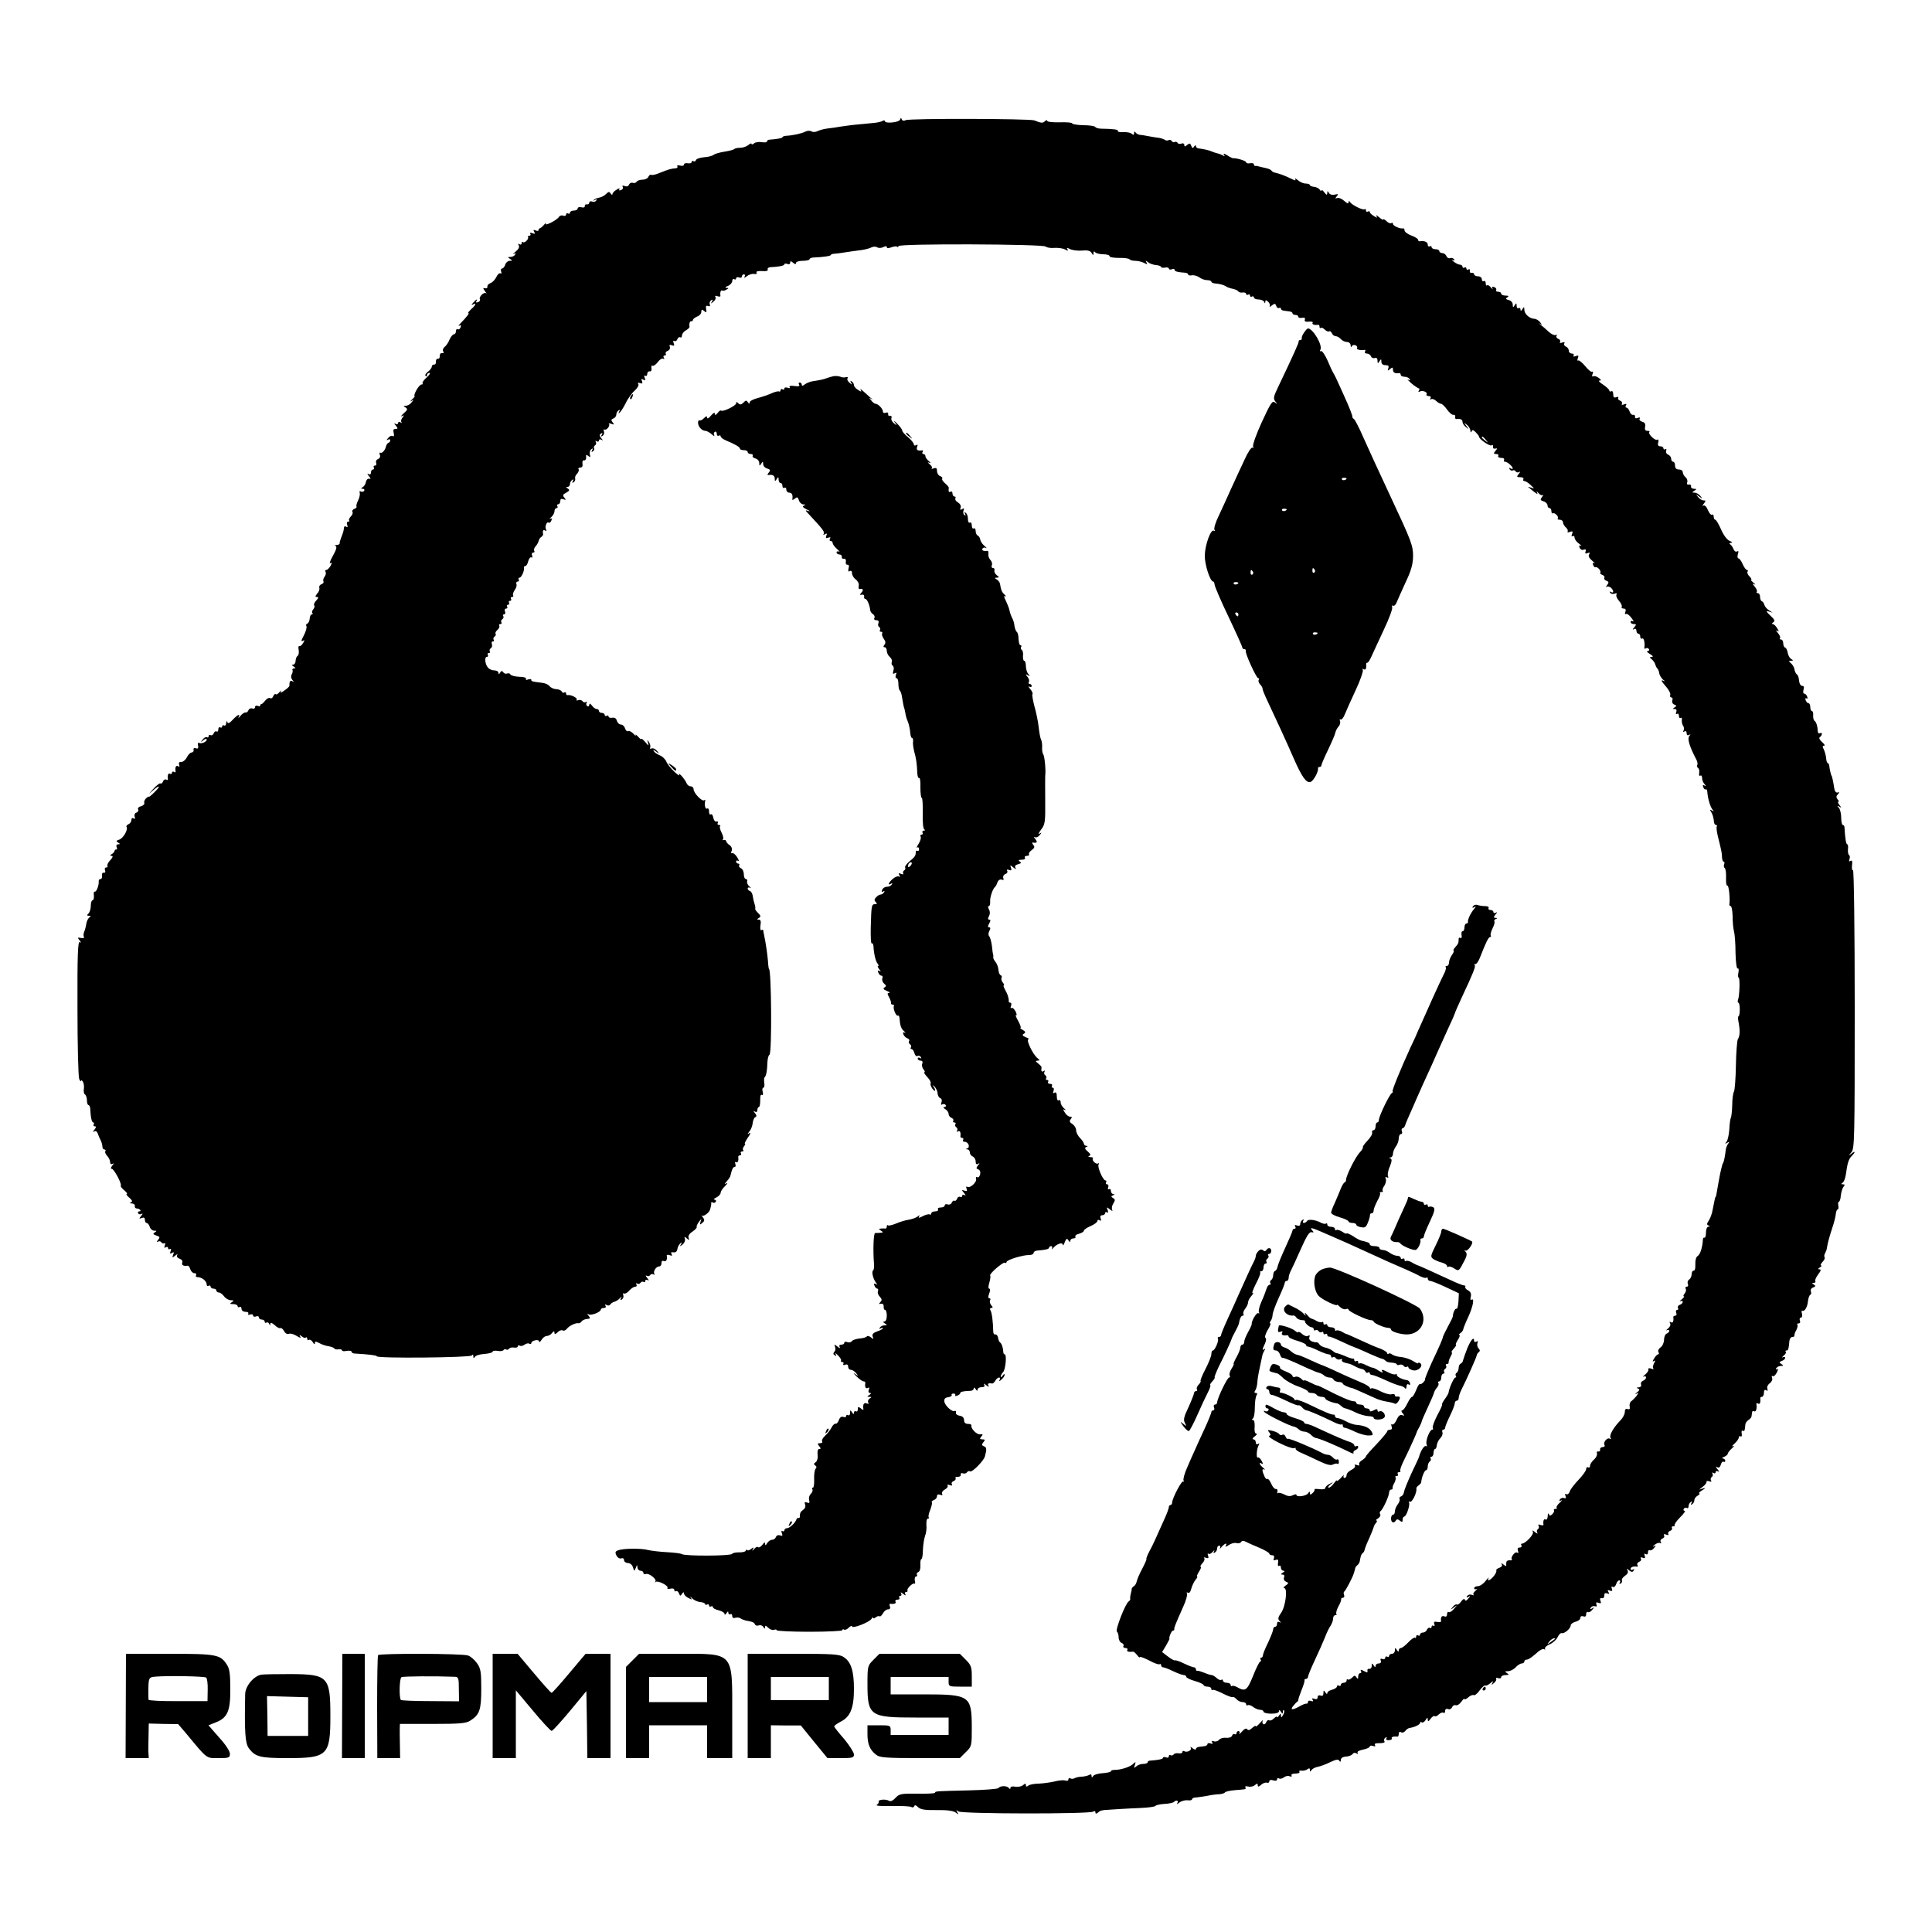 <?xml version="1.0" standalone="no"?>
<!DOCTYPE svg PUBLIC "-//W3C//DTD SVG 20010904//EN"
 "http://www.w3.org/TR/2001/REC-SVG-20010904/DTD/svg10.dtd">
<svg version="1.0" xmlns="http://www.w3.org/2000/svg"
 width="1000pt" height="1000pt" viewBox="0 0 1000 1000"
 preserveAspectRatio="xMidYMid meet">
<g transform="translate(0,1000) scale(0.1,-0.1)"
fill="#000000" stroke="none">
<path d="M4659 9381 c-5 -15 -79 -22 -79 -8 0 5 -5 5 -12 1 -6 -4 -25 -8 -42
-10 -17 -2 -54 -5 -83 -8 -28 -2 -69 -8 -90 -11 -21 -4 -52 -8 -69 -10 -18 -2
-40 -8 -51 -13 -11 -6 -25 -7 -33 -2 -8 5 -22 4 -33 -2 -18 -9 -62 -19 -99
-21 -10 -1 -18 -4 -18 -7 0 -5 -27 -10 -67 -13 -7 0 -13 -4 -13 -9 0 -5 -12
-6 -27 -4 -15 3 -33 0 -40 -6 -7 -6 -13 -7 -13 -3 0 5 -8 2 -17 -6 -10 -8 -29
-14 -43 -14 -14 0 -27 -3 -30 -7 -3 -3 -25 -9 -50 -13 -25 -4 -51 -11 -57 -17
-7 -5 -29 -11 -50 -12 -20 -2 -39 -8 -41 -15 -2 -6 -8 -9 -13 -5 -5 3 -9 1 -9
-5 0 -5 -9 -8 -20 -6 -11 2 -20 -1 -20 -7 0 -6 -9 -8 -20 -5 -11 3 -18 1 -14
-4 3 -5 -1 -9 -8 -10 -23 -1 -42 -7 -81 -23 -21 -9 -42 -14 -46 -11 -5 3 -11
-2 -15 -10 -3 -8 -16 -15 -30 -15 -14 0 -28 -5 -31 -11 -4 -6 -13 -8 -20 -5
-7 2 -16 -2 -19 -9 -3 -9 -12 -12 -22 -8 -11 4 -15 2 -11 -4 4 -6 0 -14 -9
-17 -9 -3 -12 -2 -8 5 3 6 -3 5 -15 -3 -12 -7 -21 -17 -21 -23 0 -5 -4 -4 -9
3 -7 11 -11 11 -24 -2 -8 -9 -25 -17 -36 -19 -11 -2 -24 -7 -28 -12 -5 -4 -2
-5 6 0 9 5 12 4 7 -3 -4 -6 -13 -9 -21 -5 -8 3 -15 0 -15 -6 0 -6 -6 -10 -12
-9 -7 2 -12 -2 -11 -8 1 -7 -6 -10 -17 -7 -11 3 -20 0 -20 -6 0 -6 -9 -11 -20
-11 -11 0 -20 -5 -20 -11 0 -5 -4 -7 -10 -4 -5 3 -10 1 -10 -5 0 -7 -7 -10
-15 -6 -8 3 -18 0 -22 -7 -11 -17 -76 -50 -68 -34 4 6 1 5 -7 -4 -7 -9 -17
-18 -23 -20 -5 -2 -9 -7 -8 -11 2 -4 -5 -4 -14 -1 -12 5 -14 3 -8 -7 6 -10 4
-12 -9 -7 -10 4 -15 3 -11 -3 3 -6 1 -10 -5 -10 -6 0 -9 -3 -7 -7 6 -10 -19
-34 -27 -26 -3 4 -6 1 -6 -6 0 -7 -5 -9 -12 -5 -7 5 -8 3 -3 -6 5 -8 -1 -20
-16 -32 -13 -11 -18 -16 -10 -12 9 5 12 3 7 -4 -4 -7 -15 -12 -24 -12 -15 0
-15 -2 -2 -10 13 -8 13 -10 -2 -10 -9 0 -20 -9 -23 -20 -3 -11 -11 -20 -17
-20 -5 0 -7 -7 -4 -16 3 -8 2 -12 -4 -9 -5 3 -15 -5 -21 -19 -7 -14 -20 -28
-30 -31 -10 -4 -18 -12 -16 -18 1 -7 -4 -11 -12 -9 -12 3 -12 1 -1 -15 8 -10
11 -15 6 -11 -11 9 -39 -19 -32 -31 3 -5 -1 -12 -10 -15 -8 -3 -12 -2 -9 4 10
16 -1 11 -16 -7 -10 -11 -10 -14 -1 -9 20 12 14 -5 -10 -25 -11 -11 -18 -19
-14 -19 7 0 -5 -17 -39 -52 -11 -11 -14 -18 -8 -14 9 5 11 2 7 -8 -3 -9 -10
-13 -15 -10 -5 3 -9 -2 -9 -10 0 -9 -5 -16 -10 -16 -6 0 -16 -12 -23 -27 -6
-16 -18 -33 -26 -39 -8 -6 -11 -16 -7 -23 5 -7 2 -10 -6 -9 -7 2 -12 -5 -12
-14 1 -10 -3 -16 -10 -15 -6 1 -10 -6 -10 -15 1 -10 -3 -16 -9 -15 -6 1 -11
-3 -12 -10 0 -7 -9 -19 -20 -27 -11 -8 -17 -18 -12 -22 4 -4 7 -2 7 4 0 7 6
12 13 12 6 0 0 -11 -15 -24 -15 -13 -24 -27 -21 -30 4 -3 1 -6 -5 -6 -6 0 -18
-13 -27 -30 -9 -16 -13 -30 -9 -30 3 0 -2 -8 -13 -17 -10 -10 -12 -13 -3 -8
13 9 13 8 1 -7 -7 -10 -21 -18 -30 -18 -13 0 -14 -2 -2 -9 12 -8 11 -13 -10
-31 -13 -12 -17 -18 -9 -14 12 7 13 5 3 -8 -7 -8 -9 -19 -5 -23 4 -5 1 -5 -5
-1 -7 4 -13 2 -13 -4 0 -6 -5 -8 -12 -4 -9 5 -9 2 1 -9 11 -15 11 -17 -2 -17
-11 0 -13 -6 -9 -22 3 -13 1 -19 -5 -15 -6 4 -17 -1 -24 -10 -10 -12 -10 -14
-1 -9 6 4 12 3 12 -3 0 -5 -4 -11 -9 -13 -5 -1 -11 -10 -13 -18 -4 -20 -21
-39 -30 -33 -4 2 -5 -3 -2 -11 4 -9 0 -18 -9 -22 -9 -3 -13 -12 -10 -20 3 -8
0 -14 -7 -14 -6 0 -8 -4 -5 -10 3 -5 1 -10 -4 -10 -6 0 -11 -7 -11 -16 0 -9
-5 -12 -12 -8 -8 5 -8 2 1 -10 11 -13 11 -16 2 -14 -8 2 -15 -6 -17 -16 -1
-10 -9 -23 -16 -27 -11 -7 -11 -9 0 -9 7 0 10 -5 7 -10 -4 -6 -11 -7 -17 -4
-6 4 -9 1 -6 -7 2 -7 -1 -25 -8 -38 -7 -14 -11 -28 -9 -32 3 -4 -2 -10 -11
-13 -8 -3 -13 -10 -10 -15 4 -5 0 -16 -8 -24 -8 -8 -12 -17 -9 -21 4 -3 1 -6
-5 -6 -6 0 -9 -7 -5 -17 4 -11 3 -14 -5 -9 -7 4 -12 1 -12 -8 0 -8 -5 -27 -12
-43 -6 -15 -11 -31 -10 -35 1 -5 -6 -8 -16 -9 -9 0 -12 -3 -5 -5 8 -4 4 -19
-14 -51 -14 -25 -20 -42 -13 -38 9 6 9 2 1 -14 -7 -11 -16 -21 -22 -21 -6 0
-7 -5 -4 -10 4 -6 1 -17 -5 -25 -6 -8 -9 -18 -6 -24 3 -5 -1 -12 -10 -15 -9
-3 -14 -12 -11 -19 2 -6 -2 -20 -11 -29 -11 -14 -12 -18 -2 -18 10 0 9 -5 -3
-18 -10 -10 -14 -22 -11 -25 4 -4 2 -13 -4 -20 -7 -8 -9 -17 -5 -20 3 -4 2 -7
-3 -7 -5 0 -11 -10 -11 -22 -1 -13 -7 -24 -13 -26 -5 -2 -8 -8 -4 -13 3 -5 -2
-23 -10 -41 -19 -37 -20 -41 -5 -33 6 4 5 -2 -2 -13 -7 -12 -16 -19 -20 -16
-4 2 -6 -7 -3 -20 2 -14 0 -28 -6 -31 -5 -3 -10 -15 -10 -26 0 -10 -6 -19 -12
-19 -9 0 -8 -4 2 -10 11 -7 11 -10 2 -10 -7 0 -11 -4 -8 -8 2 -4 1 -14 -4 -22
-5 -9 -4 -20 3 -29 9 -12 9 -13 0 -7 -11 6 -16 -2 -15 -24 0 -3 -11 -14 -26
-24 -16 -12 -23 -14 -18 -5 4 8 1 6 -7 -3 -8 -10 -17 -15 -20 -11 -4 3 -9 -2
-13 -11 -3 -9 -11 -13 -17 -9 -5 3 -16 -3 -24 -13 -8 -10 -17 -19 -21 -19 -4
0 -6 -3 -5 -7 2 -4 -4 -5 -12 -2 -8 4 -15 1 -15 -6 0 -7 -6 -10 -14 -7 -8 3
-17 -1 -20 -9 -3 -8 -10 -13 -15 -12 -5 2 -17 -6 -26 -17 -9 -11 -14 -14 -10
-7 10 20 -4 14 -30 -13 -16 -18 -25 -22 -28 -13 -3 8 -6 6 -6 -5 -1 -10 -6
-15 -11 -12 -6 3 -10 1 -10 -5 0 -6 -5 -8 -10 -5 -6 3 -10 -1 -10 -10 0 -9 -4
-14 -9 -11 -5 3 -12 -1 -15 -10 -3 -8 -10 -12 -16 -9 -5 3 -10 1 -10 -5 0 -6
-4 -9 -9 -6 -5 3 -15 -2 -22 -12 -13 -15 -12 -16 4 -3 9 7 17 9 17 3 0 -12
-29 -24 -40 -17 -5 3 -7 -3 -5 -14 3 -14 -1 -18 -11 -14 -9 3 -14 0 -12 -8 2
-7 -3 -13 -10 -14 -7 0 -18 -11 -25 -25 -7 -14 -20 -24 -29 -24 -11 1 -14 -4
-11 -14 4 -10 2 -13 -5 -8 -11 7 -17 -6 -13 -27 1 -5 -3 -6 -9 -2 -5 3 -10 1
-10 -5 0 -6 -4 -8 -10 -5 -9 6 -14 -8 -11 -28 1 -5 -3 -6 -9 -2 -5 3 -13 -1
-16 -9 -3 -9 -9 -14 -14 -11 -4 2 -20 -10 -36 -28 -28 -31 -28 -31 -2 -8 37
32 41 23 6 -11 -15 -15 -28 -25 -28 -22 0 3 -6 -1 -14 -8 -7 -7 -12 -18 -9
-24 2 -6 -6 -14 -17 -17 -12 -3 -19 -10 -15 -16 3 -6 0 -14 -9 -17 -9 -3 -12
-12 -9 -21 4 -11 2 -14 -5 -9 -7 4 -12 1 -12 -9 0 -8 -7 -18 -15 -21 -8 -4
-13 -10 -10 -14 9 -14 -17 -59 -38 -66 -16 -5 -17 -8 -6 -15 12 -7 12 -9 0 -9
-7 0 -11 -6 -7 -15 3 -8 2 -14 -2 -12 -4 1 -8 -2 -9 -7 -1 -5 -7 -13 -15 -17
-10 -7 -10 -9 0 -9 8 0 6 -8 -7 -22 -11 -11 -18 -25 -15 -30 3 -4 0 -8 -6 -8
-7 0 -10 -7 -6 -15 3 -8 0 -14 -7 -12 -7 1 -11 -6 -9 -15 2 -10 -2 -18 -8 -18
-6 0 -10 -6 -9 -12 2 -20 -13 -58 -21 -53 -4 2 -6 -7 -4 -20 1 -14 -2 -25 -7
-25 -5 0 -9 -13 -9 -28 0 -15 -5 -33 -12 -40 -9 -9 -9 -12 2 -12 11 0 12 -2 3
-8 -6 -4 -14 -19 -16 -32 -2 -14 -7 -33 -11 -42 -4 -9 -5 -22 -2 -27 4 -6 -2
-8 -15 -6 -18 4 -19 2 -7 -12 9 -12 9 -15 1 -9 -10 6 -13 -65 -12 -341 0 -191
4 -357 9 -368 5 -11 9 -15 9 -10 1 6 5 4 10 -4 5 -8 7 -24 5 -37 -2 -12 0 -26
6 -29 5 -3 10 -17 10 -31 0 -13 4 -24 8 -24 4 0 8 -8 9 -17 2 -47 8 -73 16
-73 4 0 5 -4 2 -10 -3 -5 -1 -10 6 -10 8 0 7 -5 -2 -17 -10 -12 -10 -14 -1 -9
7 4 14 0 18 -11 3 -10 10 -26 15 -35 5 -10 9 -25 9 -33 0 -8 5 -15 11 -15 5 0
8 -4 4 -9 -3 -5 2 -16 10 -24 8 -9 15 -23 15 -32 0 -10 5 -13 13 -9 8 5 8 2
-2 -9 -8 -11 -9 -17 -2 -17 11 0 54 -80 46 -88 -2 -2 6 -13 18 -23 12 -10 18
-18 13 -19 -5 0 1 -9 13 -19 16 -14 18 -21 9 -24 -8 -4 -7 -6 5 -6 9 -1 16 -6
15 -13 -2 -7 2 -12 9 -13 16 0 29 -15 14 -15 -7 0 -9 -5 -6 -10 4 -6 12 -7 18
-3 7 4 6 -1 -2 -10 -12 -15 -12 -17 3 -11 11 4 16 1 16 -10 0 -9 4 -16 9 -16
5 0 13 -9 16 -20 3 -11 14 -20 23 -20 14 0 14 -2 3 -9 -11 -7 -9 -10 8 -16 19
-6 20 -9 9 -23 -8 -10 -9 -13 -1 -9 6 4 14 3 18 -3 4 -6 11 -8 16 -5 5 3 6 -2
2 -11 -4 -12 -3 -15 5 -10 7 4 12 2 12 -4 0 -6 4 -8 10 -5 6 4 7 -1 3 -11 -5
-13 -3 -15 7 -9 10 6 12 4 6 -10 -6 -16 -4 -16 11 -4 9 8 14 9 10 2 -4 -7 1
-14 12 -18 12 -4 18 -12 14 -21 -4 -12 7 -19 29 -15 4 0 10 -8 13 -19 4 -11
13 -20 21 -20 8 0 12 -4 9 -10 -3 -5 -1 -10 4 -10 26 0 51 -20 51 -40 0 -6 5
-8 10 -5 5 3 10 1 10 -4 0 -6 7 -11 15 -11 8 0 15 -4 15 -10 0 -5 6 -10 13
-10 7 0 19 -9 27 -20 8 -11 24 -20 35 -20 16 0 17 -2 5 -10 -12 -8 -11 -10 8
-10 12 0 22 -5 22 -11 0 -5 5 -7 10 -4 6 3 10 -1 10 -9 0 -9 9 -16 21 -16 11
0 17 -4 14 -10 -3 -6 1 -7 9 -4 9 3 16 1 16 -5 0 -6 7 -8 15 -5 8 4 15 1 15
-5 0 -6 7 -11 15 -11 8 0 15 -5 15 -11 0 -5 4 -8 9 -5 5 4 12 0 14 -6 4 -10 6
-10 6 0 1 8 8 6 23 -7 11 -11 25 -18 29 -15 4 2 13 -4 19 -15 6 -12 16 -18 25
-15 8 4 27 -2 41 -11 18 -11 24 -12 18 -4 -6 11 -5 12 8 2 8 -7 18 -10 21 -6
4 3 7 1 7 -6 0 -7 4 -10 9 -6 6 3 14 -3 20 -12 6 -11 11 -13 11 -5 0 10 4 10
23 0 12 -7 33 -14 47 -16 13 -2 27 -7 30 -11 3 -5 13 -7 23 -5 9 1 17 -1 17
-5 0 -5 11 -6 25 -3 14 2 25 0 25 -5 0 -5 8 -9 18 -9 70 -4 112 -9 112 -14 0
-12 484 -7 492 4 5 7 8 5 8 -4 0 -11 2 -12 8 -3 4 7 27 14 50 15 23 2 42 7 42
12 0 4 11 6 25 4 14 -3 28 -1 31 4 3 4 9 6 14 3 5 -3 11 -1 15 4 3 5 14 8 25
6 11 -2 20 1 20 6 0 6 5 7 10 4 6 -4 17 -1 25 5 8 6 19 9 25 5 5 -3 10 -2 10
3 0 14 40 22 40 9 1 -7 6 -3 13 8 7 12 19 20 27 20 8 0 20 6 27 15 9 11 12 12
13 2 0 -10 4 -9 16 2 8 9 20 13 26 10 6 -4 16 0 22 8 12 16 46 32 60 29 5 -1
12 3 16 9 4 6 16 12 28 13 17 1 19 4 9 16 -9 11 -9 13 0 8 13 -8 63 12 63 25
0 4 7 8 16 8 9 0 12 5 8 12 -5 7 -3 8 6 3 7 -4 15 -3 19 3 3 6 13 12 21 14 8
2 21 10 28 18 10 11 12 11 6 1 -5 -10 -3 -12 5 -7 7 5 10 15 7 23 -3 8 -1 11
4 8 5 -3 17 3 27 15 10 11 23 20 31 20 7 0 10 5 6 12 -4 6 -3 8 4 4 6 -3 13
-2 17 4 4 6 11 8 16 5 5 -4 9 -1 9 5 0 6 5 8 13 4 7 -5 6 0 -3 11 -8 10 -10
16 -3 12 6 -4 14 -3 18 3 4 6 11 7 17 4 6 -4 8 -3 5 2 -8 13 9 39 25 39 7 0
12 8 12 17 -1 10 4 14 12 11 12 -5 19 7 15 29 0 4 7 4 16 1 11 -4 14 -3 9 6
-5 8 -2 11 9 9 11 -2 19 4 21 16 1 10 8 24 15 30 9 8 10 7 4 -4 -8 -13 -7 -13
9 -1 9 8 14 21 11 29 -4 12 -3 13 10 2 13 -11 14 -10 9 3 -3 10 4 22 20 32 14
10 24 20 22 24 -2 3 3 15 11 26 15 19 15 19 9 1 -5 -16 -4 -17 9 -6 12 10 13
16 3 29 -7 9 -9 13 -4 9 8 -7 40 18 42 34 1 4 3 11 4 16 1 4 2 11 1 15 -1 5 3
6 8 3 5 -4 12 -2 16 4 3 5 0 10 -7 11 -7 0 -3 5 10 11 12 6 22 17 22 24 0 7
10 23 23 35 12 12 15 18 7 14 -12 -7 -11 -4 2 11 9 10 17 22 18 26 8 35 14 48
22 48 6 0 7 7 4 16 -3 8 -2 12 4 9 9 -6 14 8 11 27 0 5 4 8 10 8 5 0 7 5 4 10
-3 5 -1 10 6 10 7 0 9 3 6 7 -4 3 -2 12 4 20 6 7 8 13 5 13 -4 0 3 14 15 32
13 17 16 28 8 23 -12 -8 -12 -7 0 9 8 9 16 29 17 44 2 15 8 28 14 30 7 3 7 9
-2 20 -10 12 -10 14 0 8 7 -4 12 -1 12 8 0 9 4 16 8 16 4 0 7 16 7 35 -1 20 2
32 8 28 6 -4 8 3 5 15 -4 12 -2 22 3 22 5 0 7 11 5 24 -2 13 -2 27 2 30 8 9
13 34 14 76 1 19 5 38 11 41 13 9 10 444 -3 444 -1 0 -4 18 -5 40 -3 35 -10
87 -20 135 -2 8 -4 19 -4 23 -1 5 -5 6 -10 3 -5 -4 -7 7 -5 24 4 20 1 30 -8
30 -11 0 -11 2 0 9 11 6 10 12 -5 26 -10 10 -16 20 -14 22 2 2 0 14 -4 26 -4
12 -8 31 -9 41 -2 11 -8 22 -14 24 -7 2 -12 8 -12 13 0 6 6 7 13 4 6 -4 5 -1
-4 7 -9 7 -14 19 -12 26 3 6 0 12 -6 12 -6 0 -11 11 -11 25 0 14 -7 28 -15 31
-8 4 -12 10 -9 15 3 5 0 9 -5 9 -6 0 -11 5 -11 11 0 5 5 7 11 3 6 -3 3 5 -6
20 -9 14 -21 23 -26 20 -5 -3 -6 3 -2 12 4 10 0 22 -11 30 -10 6 -17 16 -18
21 0 4 -5 7 -11 5 -7 -2 -9 0 -5 3 4 4 1 20 -7 35 -8 15 -11 30 -8 34 4 3 1 6
-6 6 -7 0 -9 5 -6 10 4 6 1 9 -7 8 -7 -2 -14 7 -16 20 -2 12 -8 20 -13 17 -5
-4 -9 3 -9 15 0 12 -4 18 -10 15 -9 -6 -15 17 -10 40 1 6 -1 7 -5 3 -10 -9
-55 37 -55 57 0 8 -7 15 -15 15 -9 0 -19 8 -22 18 -4 9 -16 26 -26 37 -11 11
-16 13 -12 5 4 -8 -7 -1 -24 15 -18 17 -37 40 -42 53 -5 12 -20 27 -33 32 -13
5 -28 15 -32 22 -5 9 -2 8 12 -2 18 -14 18 -14 5 3 -8 10 -20 16 -28 13 -8 -3
-11 -1 -8 4 3 5 1 18 -5 27 -10 16 -11 16 -6 -2 5 -18 4 -17 -14 4 -11 13 -20
20 -20 16 0 -4 -8 1 -17 12 -10 10 -16 14 -13 8 3 -6 -3 -3 -12 8 -10 10 -22
16 -27 13 -5 -4 -12 3 -16 14 -3 11 -13 20 -22 20 -8 0 -17 9 -20 19 -3 13
-12 18 -24 16 -10 -2 -19 1 -19 6 0 6 -4 7 -10 4 -5 -3 -10 -1 -10 4 0 6 -7
11 -15 11 -8 0 -15 5 -15 10 0 6 -5 10 -11 10 -7 0 -18 8 -25 18 -9 11 -13 13
-14 4 0 -7 -5 -10 -10 -7 -6 4 -7 11 -4 17 4 6 2 8 -4 4 -6 -3 -14 -1 -17 5
-4 5 -14 8 -22 5 -8 -3 -11 -2 -8 3 5 9 -32 27 -47 23 -5 -1 -8 3 -8 9 0 5 -4
8 -9 5 -5 -4 -11 -1 -13 4 -2 6 -14 12 -28 13 -14 0 -30 8 -36 16 -6 8 -24 16
-40 17 -49 6 -54 7 -54 15 0 5 -7 5 -17 2 -9 -4 -14 -2 -10 3 3 6 -12 11 -36
11 -23 1 -43 7 -45 12 -2 5 -9 8 -17 5 -7 -3 -16 0 -20 6 -6 9 -10 9 -16 -1
-6 -10 -9 -11 -9 -1 0 6 -9 12 -21 12 -11 0 -26 6 -32 13 -16 16 -21 57 -7 57
6 0 8 5 5 10 -3 6 -1 10 5 10 6 0 9 4 5 9 -3 5 0 13 6 16 5 4 8 13 5 21 -3 8
-1 14 5 14 6 0 8 4 4 9 -3 5 -1 12 5 16 6 4 8 10 5 15 -3 4 2 13 10 20 8 7 12
16 9 21 -3 5 0 9 6 9 6 0 9 4 5 9 -3 5 -1 12 5 16 6 4 8 11 5 16 -4 5 -2 9 4
9 6 0 8 7 5 15 -4 8 -1 15 6 15 6 0 8 5 5 10 -3 6 -1 10 5 10 6 0 8 5 5 10 -3
6 -1 10 5 10 6 0 8 5 5 10 -3 6 -1 10 5 10 6 0 9 4 6 9 -3 4 1 16 8 27 8 10
12 24 9 31 -3 7 0 13 7 13 6 0 8 5 5 10 -3 6 -2 10 4 10 10 0 27 38 23 53 -1
4 2 7 7 7 5 0 12 11 15 25 4 14 11 23 16 20 6 -3 7 1 4 9 -3 9 -1 16 6 16 6 0
9 4 5 9 -3 5 0 15 7 23 7 7 14 20 16 28 2 8 8 18 14 21 5 3 9 9 9 13 -3 20 0
26 11 20 6 -4 8 -3 5 4 -9 13 2 44 13 37 4 -3 11 2 14 11 4 10 2 13 -7 9 -6
-4 -4 0 6 8 9 8 17 22 17 31 0 9 5 16 11 16 5 0 7 5 4 10 -3 6 -1 10 4 10 6 0
11 7 11 16 0 11 5 14 16 10 14 -5 15 -4 5 8 -10 12 -8 17 10 26 17 10 19 14 8
21 -10 6 -11 9 -1 9 6 0 12 6 12 14 0 8 5 18 12 22 7 5 8 3 3 -6 -5 -9 -4 -11
4 -6 7 4 10 13 8 19 -2 7 2 18 10 25 7 8 11 18 8 23 -4 5 1 9 9 9 9 0 13 7 11
20 -2 11 1 19 8 17 7 -1 11 6 11 16 -2 14 1 15 11 7 11 -9 12 -7 8 8 -2 11 1
23 8 27 8 6 10 4 4 -5 -5 -9 -4 -11 4 -6 6 4 9 11 6 16 -3 5 -1 11 5 15 6 4 7
11 4 17 -4 7 -2 8 4 4 7 -4 12 -2 12 4 0 6 5 8 13 4 9 -6 9 -4 -1 8 -10 13
-10 18 -1 24 8 5 9 3 4 -6 -6 -9 -4 -11 4 -6 7 5 10 15 7 23 -3 8 -2 12 2 10
10 -7 32 19 24 29 -4 4 2 4 12 0 15 -5 17 -4 7 8 -9 11 -8 15 4 20 8 3 15 12
15 20 0 8 5 18 12 22 7 5 8 3 3 -6 -5 -8 -4 -11 1 -7 5 3 20 25 32 49 11 24
33 54 47 66 14 13 23 28 19 34 -5 7 -2 9 9 5 12 -4 14 -2 10 10 -5 12 -3 14 7
8 10 -6 12 -4 7 9 -4 10 -3 15 3 11 6 -3 10 1 10 9 0 9 6 15 13 14 7 -2 11 5
9 16 -2 10 1 16 5 13 5 -3 17 5 27 18 10 14 23 22 29 18 6 -3 7 -1 3 5 -4 7
-2 12 4 12 6 0 9 4 6 9 -3 5 1 12 10 15 9 3 14 13 11 21 -4 10 -1 12 10 8 13
-5 15 -2 10 11 -4 10 -3 15 3 11 6 -3 13 1 16 9 3 9 10 13 15 10 5 -3 9 2 9
10 0 8 9 20 20 26 11 6 19 14 19 18 -3 17 2 32 9 29 4 -1 8 2 9 8 1 5 11 12
22 17 12 4 21 15 21 24 0 13 3 14 15 4 12 -10 13 -8 10 10 -3 16 0 20 10 16 9
-3 12 0 9 8 -3 8 0 17 7 22 8 5 10 3 4 -7 -8 -12 -6 -12 8 0 9 7 14 18 10 24
-4 6 0 8 10 4 9 -3 16 -3 16 1 -3 18 2 33 9 28 4 -2 14 -1 22 5 13 7 13 9 0 9
-9 1 -6 5 8 10 12 5 22 17 22 25 0 9 5 13 10 10 6 -3 10 -2 10 4 0 6 7 8 15 5
8 -4 15 -1 15 5 0 6 5 11 11 11 5 0 7 -6 3 -12 -5 -8 0 -7 11 2 10 8 27 14 38
12 11 -2 17 1 13 7 -4 6 6 9 28 8 21 -2 32 1 30 8 -3 6 3 11 13 12 46 2 73 8
73 15 0 4 7 5 15 2 8 -4 15 -1 15 6 0 10 3 10 15 0 10 -9 15 -9 15 -1 0 6 16
11 35 11 19 0 35 4 35 8 0 4 8 8 18 9 53 2 92 8 92 13 0 3 10 7 23 7 12 1 36
4 52 7 17 3 49 7 71 10 23 2 50 9 61 14 11 6 25 7 33 2 8 -5 22 -4 32 1 12 6
18 6 18 0 0 -7 8 -7 24 -1 13 5 27 6 30 3 3 -4 6 -2 6 3 0 14 744 11 762 -2 7
-6 28 -9 46 -7 19 1 43 -2 54 -8 16 -8 19 -8 13 1 -6 9 -3 9 13 1 12 -6 39
-10 62 -8 29 3 44 -1 50 -12 8 -14 9 -14 10 -1 0 9 3 11 8 5 4 -6 23 -11 42
-11 19 0 34 -5 33 -10 -1 -5 21 -9 49 -9 27 1 52 -3 54 -7 3 -4 16 -8 30 -8
14 0 35 -5 46 -11 16 -9 19 -8 12 3 -6 10 -5 11 8 1 8 -7 27 -14 42 -15 14 -1
26 -6 26 -10 0 -4 9 -5 20 -3 11 2 20 0 20 -5 0 -5 7 -7 15 -4 8 4 15 2 15 -3
0 -8 15 -12 58 -15 6 -1 12 -5 12 -9 0 -4 9 -6 19 -4 11 2 27 -3 38 -10 10 -8
28 -15 41 -15 12 0 22 -4 22 -8 0 -4 8 -8 18 -9 25 -2 45 -7 59 -16 7 -5 23
-10 35 -12 12 -3 24 -8 27 -13 3 -5 14 -8 24 -6 9 1 17 -2 17 -7 0 -6 5 -7 10
-4 6 3 10 1 10 -5 0 -6 5 -8 10 -5 6 3 10 1 10 -4 0 -6 11 -11 24 -11 13 0 27
-6 29 -12 4 -10 6 -10 6 0 1 10 4 10 15 0 8 -7 11 -17 8 -23 -3 -5 2 -4 11 4
14 11 18 11 23 -3 3 -9 10 -13 15 -10 5 3 9 1 9 -4 0 -5 7 -9 15 -10 8 -1 22
-3 30 -4 8 -1 15 -5 15 -10 0 -4 7 -8 15 -8 8 0 15 -4 15 -9 0 -6 9 -8 19 -6
13 2 18 -1 15 -9 -4 -9 3 -13 20 -11 15 2 24 -1 20 -6 -5 -8 9 -13 29 -10 4 0
7 -4 7 -11 0 -6 3 -9 6 -5 4 3 13 -1 21 -9 8 -8 18 -12 23 -9 4 3 10 -2 14
-10 3 -8 12 -15 19 -15 8 0 20 -7 27 -15 7 -8 21 -15 31 -15 11 0 19 -7 20
-17 0 -10 3 -13 5 -6 3 7 12 9 20 6 7 -3 11 -9 8 -14 -5 -8 18 -14 39 -10 5 1
6 -3 2 -9 -3 -5 1 -10 10 -10 8 0 18 -6 21 -14 3 -8 12 -12 20 -9 9 3 14 -2
14 -13 0 -16 2 -17 10 -4 8 13 10 12 10 -2 0 -12 8 -18 21 -18 15 0 19 -4 15
-16 -5 -14 -4 -15 9 -4 12 10 15 10 15 -4 0 -14 11 -21 33 -17 4 0 7 -3 7 -9
0 -5 9 -10 19 -10 11 0 23 -5 27 -12 5 -7 2 -9 -7 -3 -8 4 0 -4 16 -19 17 -14
34 -25 38 -26 5 0 5 -5 1 -12 -4 -6 -3 -8 4 -5 14 9 43 -3 36 -14 -3 -5 2 -9
11 -9 10 0 13 -5 9 -12 -4 -6 -3 -8 4 -4 6 3 17 -1 25 -9 9 -8 20 -15 26 -15
5 0 19 -13 31 -30 12 -16 26 -29 33 -27 7 1 11 -4 9 -11 -1 -6 1 -11 5 -11 21
3 33 -2 33 -15 0 -7 8 -20 18 -27 16 -13 16 -13 2 6 -14 19 -14 19 3 6 9 -7
17 -21 18 -30 0 -10 2 -11 6 -4 3 10 9 8 21 -4 9 -9 17 -19 17 -22 -1 -13 55
-52 65 -46 6 4 9 1 8 -7 -2 -7 3 -12 11 -10 12 3 12 0 1 -12 -10 -13 -10 -16
4 -16 10 0 14 -4 11 -10 -3 -5 3 -10 15 -10 12 0 18 -4 15 -10 -3 -5 -1 -10 5
-10 12 0 40 -24 40 -35 0 -3 -5 -3 -12 1 -7 4 -8 3 -4 -5 4 -6 11 -9 16 -6 5
3 11 1 15 -5 4 -6 12 -7 18 -3 7 4 6 0 -2 -10 -12 -15 -11 -17 8 -17 12 0 19
-4 16 -10 -3 -5 -1 -10 5 -10 6 0 21 -9 33 -21 20 -19 21 -20 2 -13 -11 4 -18
5 -15 3 44 -37 53 -42 46 -29 -5 9 -2 8 7 -2 8 -10 18 -14 23 -10 4 4 3 0 -4
-10 -11 -14 -10 -17 7 -23 12 -3 21 -13 21 -21 0 -8 5 -14 10 -14 6 0 10 -7
10 -16 0 -8 3 -13 8 -11 9 6 33 -19 25 -27 -4 -3 1 -6 10 -6 9 0 17 -6 17 -14
0 -7 7 -19 15 -26 8 -7 12 -16 9 -21 -3 -5 3 -6 12 -2 14 5 16 3 11 -11 -4
-10 -3 -15 3 -11 6 3 10 0 10 -8 0 -8 10 -22 23 -31 12 -9 16 -14 10 -11 -9 4
-11 1 -7 -10 4 -9 13 -14 21 -10 10 3 13 1 10 -9 -4 -11 -1 -13 10 -9 12 5 14
3 8 -7 -5 -8 1 -20 16 -32 13 -11 18 -17 12 -13 -9 4 -11 1 -7 -9 3 -9 9 -14
13 -12 8 5 31 -20 24 -28 -3 -3 2 -8 11 -12 9 -3 13 -10 10 -15 -3 -5 2 -12
11 -15 13 -5 13 -9 3 -23 -7 -9 -8 -13 -4 -9 5 4 15 3 23 -3 16 -14 18 -33 1
-23 -7 4 -8 3 -4 -4 4 -6 14 -8 23 -5 10 4 14 2 10 -4 -4 -6 2 -21 13 -33 11
-12 17 -27 14 -31 -3 -5 2 -9 10 -9 10 0 13 -6 9 -17 -4 -9 -2 -14 3 -11 5 3
18 -6 28 -20 11 -14 14 -22 8 -18 -7 4 -12 2 -12 -3 0 -6 7 -11 16 -11 14 0
15 -2 3 -17 -10 -11 -10 -14 -1 -9 7 4 12 1 12 -8 0 -9 5 -16 10 -16 6 0 10
-7 10 -16 0 -8 5 -12 10 -9 9 5 15 -24 11 -48 -1 -5 3 -6 8 -3 5 4 12 2 16 -4
3 -5 0 -10 -7 -10 -7 -1 -2 -7 12 -15 15 -9 19 -15 10 -15 -13 -1 -13 -2 0
-13 8 -7 16 -19 18 -27 2 -8 7 -17 10 -20 4 -3 9 -14 10 -25 2 -10 11 -25 20
-33 10 -7 11 -11 5 -7 -19 9 -16 1 12 -31 14 -16 23 -35 20 -41 -2 -7 0 -13 6
-13 6 0 8 -7 5 -15 -3 -9 1 -18 10 -22 13 -5 13 -7 2 -14 -11 -7 -11 -9 1 -9
8 0 11 -6 7 -16 -3 -8 -2 -12 4 -9 6 3 10 -1 10 -10 0 -9 4 -14 9 -11 5 4 8
-2 6 -11 -1 -10 2 -23 7 -30 5 -7 6 -18 2 -24 -4 -8 -3 -9 4 -5 7 4 12 1 12
-9 0 -10 5 -13 13 -9 9 6 9 5 0 -7 -10 -13 2 -54 38 -122 5 -10 7 -22 4 -27
-3 -5 -1 -11 4 -15 5 -3 8 -14 6 -25 -2 -12 0 -18 6 -15 5 4 9 -2 9 -12 0 -11
6 -25 13 -32 9 -11 9 -12 0 -7 -9 5 -11 2 -7 -8 3 -9 9 -14 13 -12 4 3 7 -3 8
-12 2 -34 15 -77 26 -91 10 -12 9 -13 -2 -6 -11 6 -12 5 -5 -6 9 -14 14 -34
16 -56 1 -7 5 -13 10 -13 5 0 7 -4 4 -8 -3 -4 0 -26 5 -48 20 -81 22 -90 22
-111 1 -13 4 -23 9 -23 4 0 5 -6 2 -14 -3 -8 -1 -16 3 -19 5 -3 8 -26 7 -51
-1 -25 2 -43 7 -40 7 4 15 -69 10 -98 0 -5 3 -8 7 -8 5 0 9 -24 10 -52 0 -29
3 -64 7 -78 4 -14 8 -64 8 -112 1 -48 6 -84 11 -81 5 3 7 -6 4 -21 -3 -14 -2
-26 1 -26 8 0 5 -94 -3 -115 -3 -8 -2 -15 2 -15 4 0 7 -16 7 -35 0 -19 -3 -35
-6 -35 -4 0 -4 -15 0 -32 8 -44 7 -70 -4 -87 -4 -8 -9 -69 -10 -136 -1 -67 -6
-128 -10 -135 -5 -8 -9 -39 -9 -70 -1 -30 -4 -59 -7 -65 -3 -5 -7 -32 -8 -60
-2 -27 -8 -56 -14 -64 -10 -12 -9 -13 3 -6 12 7 13 6 4 -6 -6 -8 -11 -23 -12
-34 -2 -21 -9 -58 -12 -62 -2 -2 -3 -6 -5 -10 -9 -33 -15 -63 -20 -93 -12 -70
-13 -75 -15 -75 -2 0 -6 -18 -15 -65 -3 -19 -12 -45 -20 -57 -11 -16 -12 -23
-2 -26 9 -4 9 -6 0 -6 -8 -1 -13 -14 -13 -32 0 -16 -4 -28 -8 -25 -4 2 -8 -3
-8 -12 -2 -38 -14 -76 -27 -83 -8 -5 -13 -22 -12 -43 1 -20 -2 -34 -9 -33 -5
1 -10 -7 -10 -18 0 -11 -6 -23 -13 -28 -7 -4 -10 -14 -7 -22 4 -8 1 -15 -6
-15 -6 0 -8 -5 -5 -10 4 -6 1 -17 -5 -25 -7 -8 -9 -15 -4 -15 4 0 -1 -7 -12
-16 -10 -8 -13 -13 -6 -9 6 3 12 2 12 -3 0 -6 -7 -13 -16 -16 -8 -3 -12 -10
-9 -16 3 -5 2 -10 -4 -10 -6 0 -8 -7 -5 -15 4 -8 1 -15 -5 -15 -6 0 -10 -3
-10 -8 3 -20 -2 -32 -13 -26 -7 5 -8 3 -4 -5 5 -7 0 -19 -10 -27 -11 -9 -13
-13 -6 -9 6 3 12 2 12 -3 0 -6 -6 -12 -14 -15 -7 -3 -13 -17 -13 -32 0 -14 -8
-32 -18 -39 -10 -7 -15 -18 -11 -24 4 -7 3 -12 -1 -12 -5 0 -14 -9 -21 -21 -9
-14 -10 -19 -2 -14 9 6 9 2 1 -12 -6 -11 -7 -23 -3 -27 3 -4 -2 -4 -11 0 -11
4 -17 2 -15 -4 2 -6 -6 -18 -17 -27 -11 -9 -14 -14 -7 -10 6 3 12 1 12 -5 0
-6 -7 -13 -16 -17 -8 -3 -13 -12 -10 -19 3 -8 -2 -14 -12 -15 -11 0 -13 -2 -4
-6 10 -4 9 -9 -5 -20 -10 -8 -11 -11 -3 -7 13 7 13 6 0 -12 -8 -10 -20 -22
-27 -27 -6 -4 -10 -16 -8 -27 3 -13 -1 -17 -11 -13 -9 3 -14 -2 -14 -15 0 -12
-10 -31 -23 -44 -35 -36 -59 -77 -51 -90 4 -6 3 -8 -3 -5 -14 9 -37 -19 -28
-33 3 -5 -1 -10 -9 -10 -9 0 -15 -6 -14 -12 2 -7 -2 -12 -9 -11 -7 2 -10 -3
-7 -10 2 -7 -4 -22 -16 -32 -11 -10 -20 -24 -20 -32 0 -8 -4 -11 -10 -8 -5 3
-10 0 -10 -9 0 -8 -18 -33 -39 -55 -22 -23 -43 -50 -46 -61 -4 -11 -11 -17
-17 -14 -7 5 -9 1 -5 -9 4 -11 2 -14 -7 -11 -8 3 -17 0 -22 -7 -5 -8 -3 -10 7
-5 8 4 4 -1 -8 -12 -12 -11 -19 -22 -16 -26 4 -3 1 -6 -6 -6 -7 0 -10 -3 -8
-7 3 -5 -1 -13 -8 -20 -11 -10 -15 -10 -18 0 -3 7 -6 2 -6 -11 -1 -13 -5 -20
-11 -17 -9 6 -14 -7 -11 -27 0 -4 -7 -4 -16 -1 -10 4 -14 2 -9 -5 3 -6 2 -13
-4 -17 -6 -4 -7 -12 -3 -18 4 -7 -2 -5 -12 3 -12 10 -16 11 -11 2 8 -13 -38
-62 -57 -62 -5 0 -5 -4 -2 -10 3 -5 -1 -10 -9 -10 -10 0 -13 -6 -9 -17 4 -10
2 -14 -5 -9 -11 7 -36 -27 -26 -37 3 -3 -3 -4 -13 -3 -12 0 -17 -5 -17 -17 2
-15 -1 -16 -14 -5 -10 8 -13 9 -9 1 4 -7 -1 -14 -13 -18 -11 -4 -18 -10 -15
-14 2 -5 -4 -18 -14 -30 -20 -23 -36 -28 -26 -8 4 6 -3 0 -15 -15 -12 -16 -30
-28 -41 -28 -10 0 -19 -5 -19 -11 0 -5 6 -7 13 -4 6 4 4 0 -5 -8 -10 -8 -15
-17 -11 -21 4 -4 0 -4 -9 -1 -9 4 -19 1 -24 -6 -5 -8 -3 -10 7 -4 11 7 11 5
-1 -9 -9 -12 -16 -14 -18 -6 -3 7 -10 3 -19 -9 -8 -12 -18 -19 -23 -16 -4 3
-14 -3 -21 -13 -13 -16 -12 -16 6 -2 20 14 20 14 1 -7 -10 -13 -23 -20 -27
-17 -5 3 -9 -2 -9 -11 0 -11 -5 -15 -15 -11 -13 5 -19 -5 -16 -26 0 -4 -9 -5
-20 -3 -15 3 -19 0 -15 -11 3 -9 1 -12 -4 -9 -6 3 -10 1 -10 -5 0 -6 -4 -9 -9
-6 -5 3 -11 -1 -15 -9 -3 -8 -12 -15 -21 -15 -8 0 -15 -5 -15 -11 0 -5 -4 -7
-10 -4 -5 3 -10 1 -10 -6 0 -7 -3 -9 -6 -6 -4 3 -19 -7 -34 -23 -16 -17 -33
-30 -39 -30 -6 0 -11 -6 -11 -12 0 -9 -4 -8 -10 2 -8 13 -10 12 -10 -2 0 -10
-7 -18 -15 -18 -8 0 -15 -5 -15 -11 0 -5 -4 -7 -10 -4 -5 3 -10 1 -10 -5 0 -7
-7 -10 -14 -7 -10 4 -13 1 -9 -9 3 -8 -1 -14 -11 -14 -9 0 -16 -6 -16 -12 0
-9 -4 -8 -10 2 -8 13 -10 12 -10 -3 0 -9 -6 -16 -12 -15 -7 2 -12 -3 -10 -10
2 -10 -2 -10 -19 -1 -15 8 -19 8 -15 0 4 -6 2 -11 -3 -11 -6 0 -11 -8 -11 -17
0 -14 -2 -15 -9 -5 -7 11 -11 11 -23 -2 -9 -8 -18 -12 -22 -9 -3 4 -6 1 -6 -5
0 -7 -7 -12 -15 -12 -8 0 -15 -5 -15 -11 0 -5 -4 -7 -10 -4 -5 3 -10 2 -10 -4
0 -6 -11 -13 -25 -17 -14 -3 -25 -11 -25 -18 0 -6 -5 -4 -10 4 -8 13 -10 12
-10 -4 0 -12 -5 -16 -15 -12 -9 3 -15 0 -15 -9 0 -9 -6 -12 -17 -8 -11 4 -14
3 -9 -5 5 -8 2 -10 -8 -6 -9 3 -16 1 -16 -5 0 -6 -3 -10 -7 -9 -5 1 -19 -4
-33 -12 -38 -22 -54 -22 -38 -2 7 9 17 20 21 23 5 3 8 8 7 10 -1 2 6 24 16 49
10 25 18 48 16 53 -1 4 2 7 8 7 5 0 10 5 10 10 0 6 16 46 36 88 20 42 43 95
52 117 8 22 21 49 29 60 7 11 13 27 13 37 0 10 5 18 12 18 6 0 9 3 5 6 -3 4 1
21 10 38 10 17 16 34 15 39 -1 4 3 7 9 7 6 0 9 6 6 14 -3 8 -3 16 1 18 6 3 43
73 48 91 1 4 3 9 4 12 1 3 3 10 4 15 0 6 6 14 11 18 6 4 11 13 13 20 1 6 3 18
5 25 1 6 6 15 10 18 5 3 10 12 11 20 2 8 12 34 24 59 11 25 21 50 22 55 1 6 6
16 12 22 6 7 7 13 2 13 -5 0 -1 5 9 11 9 6 14 15 11 21 -4 6 -3 13 2 17 12 8
44 78 44 96 0 8 5 15 10 15 6 0 9 3 8 8 -1 4 3 17 10 28 6 12 8 24 5 28 -3 3
-1 6 6 6 7 0 9 5 6 10 -3 6 -1 10 6 10 7 0 10 3 7 6 -4 3 6 31 22 62 27 55 62
132 64 142 1 3 7 14 13 25 6 11 11 23 12 28 0 4 14 35 30 70 16 34 31 69 33
77 2 8 9 21 16 28 7 8 10 18 7 23 -4 5 -1 9 4 9 6 0 11 9 11 20 0 11 5 20 11
20 5 0 8 4 4 9 -3 5 -1 12 5 16 6 4 8 11 5 16 -4 5 -1 9 4 9 6 0 10 3 9 8 -1
4 3 17 10 30 7 12 10 22 6 22 -4 0 1 9 11 20 10 11 15 20 11 20 -3 0 1 11 10
25 9 14 12 25 8 25 -5 0 -3 4 4 9 7 4 15 14 16 22 2 8 13 36 26 63 24 53 33
99 17 89 -6 -4 -8 2 -4 16 3 15 -1 24 -14 32 -11 5 -17 14 -15 18 3 4 0 8 -7
8 -7 0 -41 14 -77 31 -84 39 -164 75 -170 76 -3 1 -15 7 -26 14 -12 6 -24 8
-28 5 -3 -3 -6 -1 -6 6 0 7 -4 9 -10 6 -6 -3 -10 -1 -10 4 0 6 -8 11 -18 11
-10 0 -27 7 -38 15 -10 8 -27 15 -36 15 -10 0 -18 5 -18 10 0 6 -11 10 -25 10
-14 0 -25 4 -25 9 0 8 -9 12 -45 20 -5 1 -25 11 -42 23 -18 11 -33 17 -33 14
0 -4 -10 0 -23 9 -13 8 -27 12 -30 8 -4 -3 -7 -1 -7 5 0 7 -9 12 -20 12 -11 0
-20 5 -20 12 0 6 -3 8 -6 5 -4 -3 -15 -2 -26 4 -30 16 -66 20 -73 9 -3 -5 -11
-10 -16 -10 -6 0 -7 5 -3 12 4 7 3 8 -4 4 -7 -4 -12 -14 -12 -21 0 -9 -6 -12
-17 -8 -11 4 -14 3 -9 -5 4 -7 2 -12 -3 -12 -6 0 -11 -4 -11 -9 0 -5 -17 -45
-37 -88 -20 -43 -38 -87 -40 -98 -2 -11 -8 -22 -13 -23 -6 -2 -10 -12 -10 -22
0 -10 -5 -22 -10 -25 -6 -4 -8 -11 -5 -16 4 -5 2 -9 -4 -9 -5 0 -13 -10 -16
-22 -4 -13 -15 -42 -26 -66 -11 -24 -16 -48 -13 -54 4 -6 3 -8 -3 -5 -9 6 -37
-42 -34 -57 0 -3 -8 -22 -19 -41 -11 -20 -20 -42 -20 -50 0 -8 -4 -15 -10 -15
-5 0 -10 -7 -10 -15 0 -8 -9 -30 -20 -50 -11 -19 -17 -35 -15 -35 3 0 -2 -11
-11 -25 -8 -13 -13 -29 -9 -35 3 -5 2 -10 -3 -10 -10 0 -62 -109 -62 -129 0
-6 -5 -11 -11 -11 -6 0 -9 -7 -5 -15 3 -8 1 -15 -4 -15 -6 0 -10 -4 -10 -9 0
-5 -16 -45 -36 -88 -20 -43 -42 -91 -49 -108 -8 -16 -25 -56 -39 -88 -15 -32
-23 -64 -20 -70 4 -7 4 -9 -1 -5 -8 8 -57 -86 -58 -109 0 -7 -4 -13 -9 -13 -4
0 -8 -5 -8 -10 0 -6 -9 -32 -21 -58 -46 -104 -62 -139 -81 -174 -11 -21 -17
-38 -14 -38 2 0 -7 -21 -21 -48 -14 -26 -27 -56 -29 -66 -2 -11 -9 -23 -15
-26 -6 -4 -11 -10 -11 -13 0 -4 -2 -16 -5 -26 -3 -11 -4 -23 -3 -27 1 -4 -3
-10 -8 -13 -17 -10 -71 -150 -61 -156 5 -4 9 -17 9 -30 0 -12 7 -26 16 -29 8
-3 12 -10 9 -16 -3 -5 1 -10 10 -10 9 0 13 -4 10 -10 -5 -8 7 -12 31 -9 3 0
12 -8 20 -18 7 -10 14 -15 14 -10 0 4 21 -4 47 -17 25 -14 50 -23 55 -20 4 3
8 0 8 -5 0 -6 5 -11 10 -11 6 0 30 -9 52 -20 23 -11 48 -20 55 -20 7 0 13 -4
13 -9 0 -5 20 -15 45 -22 25 -7 45 -17 45 -21 0 -4 9 -8 20 -8 11 0 20 -5 20
-12 0 -6 3 -9 6 -5 3 3 27 -5 52 -18 26 -13 49 -22 53 -19 4 2 12 -3 19 -11 7
-8 21 -15 31 -15 11 0 19 -5 19 -11 0 -5 4 -8 9 -5 4 3 17 -1 27 -9 10 -8 27
-15 37 -15 9 0 17 -4 17 -10 0 -5 18 -10 40 -10 25 0 40 5 40 13 0 8 4 7 10
-3 8 -12 10 -12 10 -1 0 8 3 12 6 8 3 -3 1 -14 -5 -24 -8 -14 -10 -14 -11 -3
0 13 -1 13 -10 0 -5 -8 -10 -11 -10 -7 0 5 -7 1 -16 -7 -8 -9 -20 -14 -25 -10
-5 3 -12 -2 -15 -10 -3 -9 -10 -13 -15 -10 -5 3 -7 11 -3 17 3 7 -4 1 -15 -12
-12 -13 -21 -20 -21 -16 0 5 -9 0 -19 -9 -13 -12 -21 -14 -26 -6 -4 6 -14 2
-26 -12 -12 -13 -18 -17 -14 -10 3 6 1 12 -4 12 -6 0 -11 -5 -11 -11 0 -5 -4
-8 -9 -5 -5 3 -11 0 -14 -8 -3 -8 -16 -12 -31 -11 -14 2 -30 -3 -36 -10 -6 -8
-19 -11 -27 -8 -11 4 -14 2 -9 -5 5 -8 2 -10 -8 -6 -9 3 -16 2 -16 -3 0 -5 -7
-10 -15 -11 -8 -1 -22 -3 -30 -4 -8 -1 -15 -6 -15 -11 0 -5 -8 -3 -17 4 -9 8
-14 9 -10 3 8 -13 -19 -27 -34 -18 -5 3 -9 1 -9 -5 0 -5 -9 -8 -20 -6 -11 2
-22 -1 -25 -6 -4 -5 -11 -7 -16 -4 -5 4 -9 1 -9 -5 0 -7 -7 -10 -15 -6 -8 3
-15 2 -15 -2 0 -7 -24 -12 -67 -15 -7 0 -13 -4 -13 -9 0 -4 -10 -8 -23 -8 -13
0 -29 -6 -36 -13 -12 -10 -13 -9 -7 7 6 18 5 19 -11 4 -18 -15 -62 -29 -95
-29 -10 0 -18 -3 -18 -7 0 -4 -19 -8 -42 -10 -23 -1 -46 -8 -50 -15 -6 -9 -8
-9 -8 1 0 8 -5 10 -12 5 -7 -4 -24 -8 -38 -9 -14 0 -31 -4 -38 -8 -7 -4 -16
-4 -22 -1 -5 3 -10 1 -10 -5 0 -7 -7 -9 -16 -6 -9 3 -34 1 -56 -5 -22 -5 -59
-10 -81 -11 -23 0 -48 -5 -54 -10 -9 -7 -13 -7 -13 2 0 10 -3 10 -15 0 -8 -7
-26 -10 -40 -8 -14 3 -25 1 -25 -6 0 -7 -3 -7 -8 -1 -9 13 -45 13 -54 0 -4 -5
-73 -10 -155 -12 -167 -4 -173 -4 -173 -12 0 -4 -41 -6 -92 -5 -84 1 -94 -1
-113 -22 -13 -14 -26 -20 -33 -15 -16 10 -58 7 -54 -4 2 -4 -2 -12 -10 -17 -8
-5 23 -7 77 -6 50 1 96 -1 102 -5 6 -4 13 -2 15 4 3 8 9 6 20 -5 13 -12 35
-16 98 -15 54 1 86 -4 97 -13 14 -11 16 -11 8 2 -7 12 -6 13 6 4 17 -13 677
-14 697 -1 7 5 12 3 12 -4 0 -8 4 -8 13 -1 6 6 15 11 20 11 4 1 8 1 10 2 8 1
133 9 192 11 39 2 73 6 76 11 3 4 24 9 47 10 22 1 44 6 48 10 12 12 26 8 18
-5 -5 -8 0 -7 10 2 11 8 29 13 42 12 13 -2 24 0 24 5 0 5 8 9 18 9 9 1 35 4
57 8 22 5 51 9 65 9 14 1 28 5 31 10 3 4 25 9 50 11 24 2 48 4 52 5 5 1 6 5 3
10 -4 5 3 7 14 4 11 -3 27 0 35 7 12 10 15 10 15 0 0 -10 5 -9 18 2 9 9 23 13
30 11 6 -3 12 1 12 7 0 7 8 9 20 5 12 -4 20 -2 20 5 0 6 5 8 10 5 6 -4 17 -1
25 5 8 7 22 10 30 6 9 -3 13 -2 10 4 -4 6 5 10 20 10 14 0 24 4 21 9 -4 5 2 8
11 6 10 -1 24 2 31 8 8 6 12 5 12 -4 0 -11 2 -11 8 -1 5 7 20 15 33 17 14 3
42 13 64 24 29 14 42 16 47 8 5 -8 8 -7 8 3 0 10 10 17 27 18 15 1 30 7 34 13
4 7 12 8 19 4 8 -5 11 -4 7 2 -4 7 8 13 28 17 19 4 35 11 35 16 0 5 7 6 17 3
10 -4 14 -2 10 4 -4 6 1 10 11 10 34 0 43 3 37 12 -3 5 0 13 6 17 7 4 9 3 5
-4 -4 -6 1 -10 13 -9 11 0 17 5 15 9 -5 7 10 12 29 9 4 0 7 6 7 15 0 9 5 12
12 8 6 -4 16 -1 22 7 6 8 16 14 21 15 24 3 55 17 55 26 0 5 4 7 9 3 6 -3 14 3
20 12 8 14 11 15 11 3 0 -12 4 -11 15 4 8 11 18 17 21 13 4 -3 13 1 21 9 8 8
19 12 24 9 5 -4 9 1 9 9 0 10 6 13 15 10 8 -4 17 1 21 9 3 9 12 13 19 11 7 -3
20 5 29 18 9 12 16 19 16 14 0 -5 9 -1 19 8 11 10 24 15 29 12 5 -3 19 8 31
25 13 17 25 28 29 25 3 -3 14 2 25 11 15 13 18 14 12 3 -8 -13 -6 -13 8 -1 9
7 14 17 11 22 -3 5 2 6 10 3 9 -3 16 -1 16 5 0 6 10 11 23 11 18 0 19 2 7 10
-12 8 -11 10 6 10 11 0 29 9 39 20 10 11 24 20 32 20 7 0 13 5 13 10 0 6 6 10
14 10 7 0 27 14 45 30 17 17 37 28 43 24 6 -4 8 -3 5 2 -3 6 8 16 24 23 17 7
35 24 41 37 7 14 16 23 22 21 13 -4 46 24 46 40 0 7 11 15 25 19 14 3 25 12
25 20 0 8 6 11 15 8 10 -4 15 0 15 11 0 9 4 14 9 11 5 -3 15 2 22 11 12 14 12
16 0 8 -10 -6 -12 -4 -7 4 5 7 14 10 22 7 8 -3 11 0 7 10 -4 10 0 12 11 8 12
-5 15 -2 10 10 -4 11 -2 16 7 14 8 -2 13 4 13 14 -1 11 4 14 14 11 11 -5 13
-3 7 7 -6 10 -4 12 8 7 12 -4 14 -2 10 10 -4 10 -2 14 5 9 6 -3 13 3 17 14 3
11 11 20 16 20 6 0 7 -5 3 -12 -4 -7 -3 -8 5 -4 6 4 9 11 6 16 -3 5 4 15 16
24 14 9 18 19 13 28 -6 11 -5 11 8 0 13 -10 18 -10 24 -1 4 8 3 9 -4 5 -7 -4
-12 -2 -12 3 0 10 14 15 33 12 5 -1 6 3 2 9 -3 5 1 13 9 16 9 3 13 11 9 17 -4
6 0 8 10 4 12 -4 14 -2 10 10 -4 11 -2 14 5 9 7 -4 12 -1 12 9 0 9 4 14 9 11
5 -3 15 2 22 11 12 14 12 16 -1 9 -8 -4 -6 -1 4 8 10 8 23 13 29 9 6 -3 7 -1
3 6 -4 6 0 14 8 17 9 3 13 11 9 17 -4 6 0 8 11 4 10 -4 15 -3 11 3 -3 6 1 13
9 16 9 3 13 10 10 15 -3 5 0 9 7 9 7 0 10 3 7 6 -3 3 9 21 28 40 19 19 30 34
24 34 -6 0 -8 5 -5 10 4 6 11 8 16 5 5 -4 9 1 9 9 0 8 5 18 12 22 7 5 8 3 3
-6 -5 -9 -4 -11 3 -6 7 4 12 13 12 21 0 8 8 19 18 24 9 6 13 11 7 11 -5 0 1 8
15 16 18 11 20 14 5 10 l-20 -6 20 16 c11 8 19 19 18 24 -2 5 5 6 14 3 10 -4
14 -2 9 5 -3 6 -2 13 4 17 6 4 7 11 4 17 -4 7 -2 8 4 4 7 -4 12 -2 12 4 0 6 5
8 13 4 7 -5 6 0 -3 11 -10 13 -11 16 -2 11 9 -5 15 -1 19 13 3 11 9 18 14 15
5 -3 9 0 9 5 0 6 -6 11 -12 12 -7 0 -5 4 5 8 10 4 19 11 20 16 0 6 10 18 21
28 12 10 14 16 6 12 -8 -4 -5 2 8 13 12 11 22 25 22 32 0 6 4 9 9 5 6 -3 8 4
6 15 -2 11 0 18 6 15 8 -6 10 -1 13 33 1 7 8 17 16 22 8 5 16 14 16 20 1 5 2
15 3 21 0 5 6 7 11 4 9 -5 15 16 11 38 -1 5 3 6 9 2 9 -6 14 7 11 28 0 4 3 7
9 7 5 0 10 9 10 21 0 13 4 18 12 13 7 -5 9 -2 6 8 -4 8 2 21 12 28 10 7 16 20
12 28 -3 8 -1 13 4 9 5 -3 14 6 21 19 7 16 8 22 1 17 -7 -3 -8 -1 -4 5 4 7 15
12 24 12 14 0 15 2 2 10 -12 8 -12 10 3 16 9 3 17 10 17 16 0 5 -6 6 -12 3 -7
-4 -5 0 4 8 10 8 15 17 11 20 -3 4 -2 7 4 7 9 0 11 6 15 50 1 11 8 20 15 20 7
0 12 3 11 7 -1 5 3 18 10 29 6 12 8 24 5 28 -3 3 -1 6 6 6 8 0 11 7 7 15 -3 8
0 15 5 15 6 0 9 9 6 20 -3 11 -2 18 1 16 12 -7 27 18 30 49 2 17 7 31 12 33 5
2 6 10 3 18 -3 8 2 17 12 20 13 5 14 9 3 15 -10 7 -11 9 0 9 7 0 11 4 8 9 -3
5 4 20 15 35 14 18 16 26 7 26 -10 0 -9 3 2 10 8 5 11 10 6 10 -5 0 -2 8 7 18
10 10 14 21 11 25 -3 3 -2 12 2 19 4 7 9 19 10 28 4 26 12 56 28 105 9 26 17
58 18 71 1 13 6 24 10 24 4 0 5 9 3 20 -2 11 -1 20 3 20 4 0 9 14 10 32 2 17
8 38 14 45 8 10 7 13 -3 13 -10 0 -11 2 -2 8 7 4 14 23 17 42 8 59 14 80 30
96 21 21 20 30 -1 13 -17 -13 -17 -13 0 7 16 19 17 69 17 743 0 404 -4 720 -9
717 -4 -3 -7 8 -5 25 3 21 0 28 -8 23 -8 -5 -9 -2 -5 9 3 9 2 19 -2 21 -5 3
-7 17 -6 31 2 14 0 25 -4 25 -6 0 -11 34 -14 88 0 6 -4 12 -9 12 -4 0 -8 17
-8 38 0 21 -6 44 -12 51 -11 11 -10 12 2 6 13 -8 13 -7 1 8 -7 9 -10 17 -6 17
4 0 3 6 -4 13 -8 10 -7 17 2 26 9 10 9 12 -2 9 -8 -2 -15 7 -17 22 -4 30 -12
65 -14 65 -2 0 -11 38 -12 53 -1 6 -4 12 -7 12 -4 0 -8 11 -9 26 -1 14 -7 34
-12 45 -8 14 -7 19 1 19 7 0 2 9 -10 19 -13 12 -18 22 -11 26 5 3 10 11 10 16
0 6 -4 7 -10 4 -5 -3 -10 0 -11 7 -1 29 -8 51 -17 57 -5 3 -8 16 -7 29 1 12
-2 22 -7 22 -4 0 -8 9 -8 20 0 11 -4 20 -9 20 -5 0 -12 7 -15 16 -3 8 -2 12 4
9 6 -3 7 1 4 9 -3 9 -10 16 -16 16 -5 0 -6 9 -3 20 4 13 2 20 -7 20 -8 0 -15
12 -16 27 -1 15 -6 29 -11 32 -5 3 -11 15 -13 26 -1 11 -10 25 -18 32 -13 11
-13 12 0 13 13 0 13 2 1 9 -8 5 -16 20 -18 33 -2 13 -8 25 -13 26 -6 2 -10 12
-10 23 0 10 -5 19 -12 19 -6 0 -8 3 -5 7 4 3 -1 15 -10 26 -10 11 -12 17 -5
13 11 -7 11 -4 0 13 -7 12 -17 21 -23 21 -5 0 -4 4 3 9 11 6 8 14 -15 35 -22
21 -24 26 -8 21 l20 -6 -20 13 c-11 7 -21 20 -23 28 -2 8 -8 17 -13 18 -5 2
-9 12 -9 23 0 10 -5 19 -12 19 -6 0 -8 3 -5 7 4 3 -1 15 -10 26 -13 15 -14 19
-3 13 8 -4 6 0 -4 8 -11 9 -16 16 -12 16 4 0 0 7 -8 16 -9 8 -14 20 -11 25 4
5 2 9 -3 9 -5 0 -15 14 -22 30 -7 17 -17 30 -22 30 -5 0 -6 10 -3 21 5 15 4
19 -4 15 -6 -4 -14 1 -18 11 -4 10 -11 21 -17 25 -7 5 -6 8 4 8 9 1 6 5 -7 10
-14 6 -32 30 -45 60 -12 27 -25 50 -30 50 -4 0 -8 7 -8 16 0 8 -4 13 -9 10 -5
-3 -14 8 -21 24 -7 18 -17 27 -24 23 -6 -4 -5 1 3 10 11 15 11 17 -2 17 -8 0
-21 8 -28 18 -13 16 -13 16 6 2 19 -14 19 -14 6 3 -7 9 -21 17 -30 17 -14 0
-14 2 -1 10 13 8 12 10 -2 10 -10 0 -17 6 -15 13 1 6 -4 11 -12 9 -8 -2 -11 3
-8 12 3 8 -1 20 -9 26 -8 7 -14 19 -14 26 0 8 -9 14 -20 14 -13 0 -20 7 -20
20 0 11 -4 20 -10 20 -5 0 -10 7 -10 15 0 9 -7 18 -16 22 -8 3 -13 12 -10 20
3 8 1 11 -4 8 -6 -3 -10 -1 -10 4 0 6 -7 11 -16 11 -11 0 -15 6 -11 20 3 12 1
18 -5 14 -11 -7 -50 31 -41 40 4 3 -1 6 -10 6 -11 0 -15 7 -12 21 3 15 -2 23
-15 26 -11 3 -17 10 -13 16 4 6 0 8 -10 4 -10 -4 -16 -2 -14 6 1 7 -3 11 -10
10 -6 -2 -15 6 -18 17 -4 11 -11 20 -16 20 -6 0 -7 5 -3 12 5 8 2 9 -10 5 -10
-4 -15 -3 -11 3 3 6 -1 13 -9 16 -9 3 -13 10 -10 15 3 5 -2 6 -10 3 -12 -4
-16 0 -16 16 0 11 -4 18 -10 15 -5 -3 -10 -2 -10 3 0 6 -15 19 -32 31 -18 11
-27 21 -19 21 11 0 9 4 -4 14 -11 8 -24 12 -29 8 -5 -3 -7 2 -3 12 4 9 3 15
-2 12 -5 -3 -21 10 -36 29 -16 19 -32 32 -36 29 -5 -3 -6 3 -2 12 5 14 3 16
-11 11 -10 -4 -15 -3 -11 3 3 6 -1 10 -9 10 -9 0 -16 7 -16 15 0 9 -7 18 -15
21 -8 4 -12 11 -8 17 4 6 0 8 -11 4 -10 -4 -15 -3 -11 3 3 6 -1 13 -9 16 -9 3
-13 11 -9 17 3 6 1 7 -5 3 -6 -3 -22 4 -35 16 -14 13 -33 30 -44 38 -10 8 -12
11 -4 5 14 -9 14 -8 2 8 -7 9 -21 17 -30 17 -24 1 -51 25 -51 46 0 16 -2 17
-10 4 -7 -11 -10 -11 -10 -2 0 7 -4 10 -10 7 -5 -3 -10 2 -10 12 0 15 -2 16
-10 3 -8 -13 -10 -12 -10 3 0 11 -9 21 -21 24 -16 4 -17 8 -7 14 9 6 7 9 -9 9
-13 0 -23 5 -23 10 0 6 -7 10 -16 10 -8 0 -13 4 -10 9 3 5 -1 12 -10 15 -10 4
-13 2 -9 -7 4 -6 0 -4 -8 5 -8 10 -17 15 -20 11 -4 -3 -7 1 -7 11 0 9 -4 14
-10 11 -5 -3 -10 1 -10 9 0 9 -9 16 -20 16 -11 0 -20 5 -20 10 0 6 -6 9 -12 8
-7 -2 -12 3 -10 10 1 8 -2 11 -8 7 -5 -3 -10 -1 -10 5 0 6 -4 8 -10 5 -5 -3
-10 -1 -10 4 0 6 -6 11 -13 11 -7 0 -22 7 -33 16 -10 8 -13 12 -5 8 9 -4 12
-3 7 4 -4 6 -13 9 -20 6 -7 -3 -16 2 -19 10 -4 9 -13 16 -22 16 -8 0 -15 5
-15 10 0 6 -9 10 -20 10 -11 0 -20 5 -20 11 0 5 -4 7 -10 4 -5 -3 -10 1 -10 9
0 14 -18 21 -42 17 -5 0 -8 3 -8 8 0 5 -16 15 -35 22 -19 7 -35 19 -35 26 0 7
-3 12 -7 11 -15 -4 -53 13 -53 23 0 6 -4 8 -9 4 -5 -3 -17 2 -25 11 -9 8 -16
12 -16 8 0 -4 -10 1 -22 12 -12 10 -18 13 -14 6 7 -11 4 -11 -13 0 -12 7 -21
16 -21 21 0 4 -4 5 -10 2 -5 -3 -10 -1 -10 6 0 7 -3 10 -6 6 -8 -7 -66 21 -76
37 -5 8 -8 7 -8 -2 0 -8 -8 -5 -22 8 -12 11 -29 18 -37 15 -11 -4 -11 -3 -2 9
10 12 8 13 -9 9 -13 -4 -26 0 -31 8 -7 12 -9 12 -9 -1 -1 -11 -4 -10 -15 4 -8
11 -15 16 -15 10 0 -5 -4 -3 -9 4 -4 7 -18 14 -29 15 -12 1 -22 5 -22 9 0 4
-10 8 -22 8 -12 0 -30 8 -41 18 -11 9 -17 11 -13 5 5 -9 -1 -8 -21 2 -30 15
-60 26 -82 31 -8 1 -17 6 -20 11 -6 7 -13 10 -51 18 -8 2 -17 4 -20 5 -3 1 -8
2 -12 1 -5 0 -8 3 -8 8 0 6 -9 8 -20 6 -11 -2 -20 0 -20 5 0 7 -46 22 -67 21
-5 0 -19 7 -32 16 -15 9 -21 10 -16 2 6 -8 4 -10 -6 -3 -8 4 -20 9 -27 10 -8
2 -21 6 -30 10 -16 7 -39 12 -69 16 -7 1 -13 6 -13 12 0 6 -4 5 -9 -2 -6 -11
-10 -10 -15 3 -5 14 -9 15 -21 5 -12 -10 -15 -10 -15 0 0 7 -7 10 -15 7 -8 -4
-17 -2 -20 4 -4 5 -10 7 -15 4 -5 -3 -11 -1 -15 5 -4 6 -11 8 -16 5 -5 -4 -15
-3 -21 2 -7 4 -22 9 -33 10 -11 1 -33 5 -50 8 -16 3 -37 7 -45 7 -8 1 -18 6
-22 12 -5 7 -8 6 -8 -3 0 -10 -4 -11 -13 -3 -6 6 -26 9 -44 8 -17 -1 -30 2
-27 6 5 7 -20 11 -86 12 -14 0 -28 4 -31 9 -3 5 -32 9 -63 9 -31 1 -56 5 -56
9 0 5 -29 7 -65 6 -36 -1 -65 2 -65 8 0 5 -5 4 -11 -2 -11 -11 -19 -11 -56 4
-26 9 -645 11 -665 1 -10 -5 -18 -3 -21 5 -3 9 -5 8 -8 -2z m3032 -1658 c13
-16 12 -17 -3 -4 -10 7 -18 15 -18 17 0 8 8 3 21 -13z m-791 -4125 c25 -11 59
-26 75 -33 17 -8 66 -30 110 -50 84 -39 121 -55 195 -87 25 -11 57 -26 71 -34
14 -7 29 -11 33 -7 3 3 6 1 6 -5 0 -7 6 -12 12 -12 7 0 43 -14 81 -32 l68 -32
-2 -42 c-2 -24 -6 -41 -10 -38 -7 4 -19 -21 -19 -39 0 -4 -11 -27 -25 -52 -13
-25 -25 -49 -26 -53 -2 -13 -16 -45 -58 -134 -22 -49 -38 -88 -35 -88 3 0 -1
-6 -8 -14 -7 -8 -16 -12 -19 -10 -3 2 -12 -12 -19 -31 -8 -19 -17 -35 -21 -35
-5 0 -16 -16 -25 -35 -9 -19 -21 -35 -26 -35 -6 0 -5 -7 2 -15 11 -13 10 -14
-2 -10 -11 4 -20 -3 -29 -24 -7 -16 -18 -27 -23 -24 -5 4 -7 -1 -3 -10 4 -11
1 -17 -8 -17 -8 0 -15 -4 -15 -9 0 -4 -25 -34 -55 -66 -30 -31 -55 -60 -55
-63 0 -4 -9 -13 -20 -20 -12 -7 -18 -17 -15 -22 4 -6 -1 -7 -11 -3 -11 4 -15
2 -11 -4 4 -5 -5 -15 -18 -21 -14 -7 -25 -18 -25 -27 0 -8 -5 -15 -11 -15 -5
0 -7 6 -4 13 4 6 -3 1 -14 -12 -12 -13 -21 -19 -21 -15 0 5 -7 -2 -16 -14 -8
-12 -20 -22 -26 -22 -7 0 -3 7 8 16 18 14 18 15 -3 4 -13 -6 -23 -16 -23 -21
0 -7 -12 -9 -29 -7 -17 2 -28 2 -27 -1 2 -3 -2 -12 -10 -19 -11 -10 -14 -10
-14 0 0 10 -3 9 -9 -1 -10 -15 -61 -22 -61 -8 0 4 -8 3 -18 -2 -13 -7 -27 -6
-45 4 -14 7 -29 10 -32 7 -4 -4 -5 0 -3 8 2 8 -2 14 -8 13 -7 -1 -17 11 -24
27 -7 16 -16 28 -20 25 -4 -3 -11 3 -15 13 -13 29 -14 42 -2 36 7 -3 4 1 -5 9
-20 16 -25 32 -7 21 8 -4 7 0 -1 15 -6 12 -15 19 -19 17 -10 -7 -7 46 4 64 5
9 4 11 -3 6 -7 -4 -12 -1 -12 8 0 9 -6 16 -12 16 -8 0 -5 7 6 15 11 8 15 15 8
15 -7 0 -10 14 -8 35 1 20 -2 35 -8 35 -7 0 -8 3 -1 8 6 4 10 30 10 57 0 28 4
56 9 63 5 8 4 12 -4 12 -8 0 -9 4 -3 13 5 6 10 26 11 42 1 17 5 41 8 55 12 56
16 75 18 85 1 6 6 16 10 24 7 10 5 12 -3 6 -8 -5 -7 3 3 23 9 18 12 33 6 37
-5 3 0 21 11 40 12 19 18 35 14 35 -4 0 -3 6 2 13 5 6 10 21 10 33 1 11 15 50
32 87 17 37 31 72 31 77 0 6 5 10 10 10 6 0 10 7 10 16 0 9 6 28 14 42 7 15
26 54 40 87 41 92 52 110 66 107 11 -3 11 0 0 12 -13 17 1 12 110 -36z m-382
-1609 c28 -12 52 -26 52 -31 0 -4 7 -8 15 -8 9 0 12 -6 9 -15 -5 -11 -2 -13 9
-9 12 4 15 1 12 -15 -2 -12 0 -19 6 -16 5 4 9 -1 9 -9 0 -9 6 -16 13 -16 8 0
7 -4 -3 -10 -12 -7 -12 -10 -1 -10 8 0 11 -6 7 -15 -3 -9 1 -18 11 -22 14 -6
14 -8 -3 -20 -10 -7 -13 -13 -7 -13 19 0 7 -96 -16 -128 -16 -23 -18 -32 -8
-42 9 -10 9 -11 0 -6 -8 4 -13 1 -13 -8 0 -9 -4 -16 -10 -16 -5 0 -10 -6 -10
-13 0 -7 -12 -38 -26 -68 -15 -30 -27 -60 -27 -66 0 -7 -4 -13 -9 -13 -5 0 -6
-4 -3 -10 3 -5 3 -10 -2 -10 -4 0 -21 -33 -37 -74 -31 -76 -40 -83 -82 -59
-12 7 -24 9 -28 6 -3 -3 -6 -1 -6 5 0 7 -9 12 -20 12 -11 0 -20 5 -20 11 0 5
-4 8 -9 4 -5 -3 -16 2 -24 10 -9 8 -20 15 -26 15 -5 0 -22 5 -38 12 -15 6 -31
11 -35 10 -5 -1 -8 2 -8 8 0 5 -5 10 -10 10 -6 0 -29 9 -52 20 -22 11 -43 18
-47 16 -3 -2 -19 7 -36 20 l-30 23 20 33 c10 18 19 34 18 35 -4 8 11 43 18 43
5 0 8 3 7 8 -1 7 4 21 46 115 15 32 23 63 20 69 -4 7 -2 8 4 4 7 -4 14 4 18
21 4 15 14 36 22 46 8 9 12 17 8 17 -3 0 1 11 10 25 9 14 13 25 9 25 -5 0 -1
8 8 18 10 10 14 22 10 27 -5 4 0 5 9 2 13 -4 15 -2 11 11 -3 9 -3 14 2 10 4
-4 14 0 22 10 8 9 11 11 7 3 -5 -9 -3 -12 4 -7 7 4 12 14 12 22 0 8 5 14 11
14 5 0 7 -6 4 -12 -4 -7 0 -5 8 5 16 19 32 24 21 5 -4 -6 3 -4 15 4 12 9 30
14 41 11 10 -3 21 0 24 6 5 7 13 7 24 1 9 -5 41 -19 70 -31z m1531 -472 c-2
-1 -13 -9 -24 -17 -19 -14 -19 -14 -6 3 7 9 18 17 24 17 6 0 8 -1 6 -3z"/>
<path d="M6843 3430 c-12 -5 -27 -18 -33 -29 -15 -30 -6 -89 18 -111 20 -19
92 -53 92 -44 0 3 7 -2 16 -11 9 -9 23 -14 30 -11 8 3 14 2 14 -3 0 -9 94 -54
115 -54 8 0 15 -4 15 -7 0 -9 56 -33 76 -33 8 0 14 -4 14 -8 0 -9 28 -20 65
-25 82 -11 131 66 85 132 -16 23 -435 214 -466 213 -10 0 -29 -4 -41 -9z"/>
<path d="M6651 3236 c-17 -20 12 -50 45 -45 4 0 10 -4 14 -11 4 -6 16 -12 28
-13 12 0 19 -3 17 -5 -6 -6 22 -32 34 -32 6 0 11 -5 11 -11 0 -5 4 -8 9 -4 5
3 12 1 16 -5 4 -6 11 -8 16 -5 5 4 9 1 9 -5 0 -6 5 -8 10 -5 6 3 10 1 10 -4 0
-6 3 -10 8 -9 4 1 30 -9 57 -22 28 -13 52 -24 55 -25 14 -5 51 -20 99 -42 29
-13 58 -25 65 -26 6 -1 14 -6 17 -10 4 -5 18 -10 33 -10 14 -1 26 -5 26 -9 0
-4 6 -5 14 -2 8 3 17 0 21 -5 3 -6 11 -9 16 -6 5 4 9 2 9 -3 0 -5 11 -12 25
-15 27 -5 55 25 35 38 -5 3 -10 3 -10 -1 0 -3 -12 2 -27 12 -15 9 -42 18 -60
20 -18 1 -39 7 -47 13 -7 6 -16 8 -19 4 -4 -3 -7 -2 -7 3 0 6 -17 16 -37 24
-21 7 -67 27 -103 44 -36 16 -67 31 -70 31 -3 0 -15 6 -26 13 -12 6 -24 8 -28
5 -3 -3 -6 -1 -6 5 0 7 -9 12 -20 12 -11 0 -20 5 -20 11 0 5 -4 7 -10 4 -5 -3
-10 -1 -10 6 0 7 -3 9 -6 6 -4 -3 -16 -1 -28 5 -11 7 -24 12 -28 13 -4 0 -14
9 -23 20 -9 11 -14 13 -10 5 6 -13 5 -13 -7 0 -7 8 -26 22 -43 30 -16 8 -33
16 -36 18 -3 1 -11 -4 -18 -12z"/>
<path d="M6619 3138 c-7 -31 -6 -36 9 -31 10 4 13 2 8 -5 -6 -11 5 -17 27 -13
4 0 7 -3 7 -8 0 -4 20 -14 45 -21 25 -7 45 -17 45 -21 0 -5 5 -9 10 -9 6 0 30
-9 52 -20 23 -11 48 -20 55 -20 7 0 13 -5 13 -11 0 -5 4 -8 9 -4 5 3 13 0 16
-6 4 -5 14 -8 22 -5 8 3 12 2 9 -3 -3 -5 3 -11 14 -14 11 -3 24 -6 28 -7 4 -1
16 -7 27 -13 11 -6 27 -12 35 -13 8 -2 16 -8 18 -14 2 -5 8 -8 13 -4 5 3 9 1
9 -4 0 -5 6 -9 13 -9 6 0 37 -12 67 -26 30 -14 64 -27 75 -29 11 -2 23 -7 27
-13 4 -6 8 -2 8 8 0 11 5 15 11 11 7 -4 10 -1 7 7 -3 8 -9 15 -14 15 -27 4
-54 18 -54 27 0 6 -3 8 -6 4 -4 -3 -19 0 -35 8 -34 18 -43 19 -33 4 3 -6 -5
-3 -19 6 -14 9 -28 16 -32 16 -3 -1 -18 5 -34 13 -16 9 -31 12 -35 9 -3 -4 -6
-1 -6 6 0 7 -4 9 -10 6 -5 -3 -10 -1 -10 4 0 6 -3 10 -7 9 -5 -1 -24 5 -43 14
-19 8 -38 14 -41 14 -3 -1 -13 5 -21 12 -9 7 -26 15 -39 17 -12 3 -26 10 -29
16 -4 6 -10 11 -13 11 -27 0 -45 12 -40 26 4 10 2 13 -6 8 -7 -5 -21 0 -32 10
-10 9 -19 13 -19 9 0 -4 -8 -1 -17 7 -16 14 -82 35 -84 26z"/>
<path d="M6596 3044 c-9 -25 -7 -34 8 -34 8 0 17 -9 21 -20 3 -11 9 -19 13
-18 7 1 46 -15 132 -55 25 -11 51 -22 59 -23 7 -2 18 -7 24 -13 6 -6 19 -11
28 -11 10 0 19 -5 21 -10 2 -6 13 -12 26 -13 12 0 22 -4 22 -8 0 -6 28 -20 50
-24 5 -1 74 -32 125 -55 11 -5 35 -12 54 -15 19 -3 38 -8 42 -11 4 -2 13 5 19
16 10 18 7 24 -12 21 -5 0 -8 3 -8 8 0 5 -8 7 -19 4 -10 -2 -35 5 -56 16 -21
11 -42 18 -47 15 -4 -3 -8 -2 -8 3 0 4 -15 14 -32 22 -66 28 -124 54 -168 75
-25 11 -47 21 -50 21 -3 1 -27 11 -55 24 -27 13 -58 26 -68 28 -10 1 -25 10
-33 17 -8 8 -23 18 -34 21 -11 3 -20 10 -20 15 0 15 -28 19 -34 4z"/>
<path d="M6576 2924 c-9 -23 -12 -21 36 -33 4 -1 18 -12 31 -25 14 -13 47 -32
76 -42 28 -10 51 -22 51 -26 0 -5 9 -8 19 -8 11 0 23 -4 26 -10 3 -5 15 -10
26 -10 10 0 19 -4 19 -9 0 -7 36 -22 62 -25 4 -1 13 -7 20 -13 6 -7 17 -13 23
-13 5 -1 28 -9 50 -20 22 -11 52 -19 68 -20 15 0 27 -4 27 -8 0 -15 51 -12 57
4 6 16 -15 37 -29 28 -4 -3 -8 0 -8 6 0 8 -6 8 -20 0 -14 -7 -20 -7 -20 0 0 5
-7 10 -15 10 -8 0 -15 5 -15 10 0 6 -9 10 -20 10 -11 0 -20 4 -20 9 0 5 -6 8
-12 8 -13 -2 -77 26 -148 63 -19 10 -38 19 -43 19 -4 0 -21 8 -37 16 -17 9
-30 13 -30 10 0 -4 -7 0 -15 9 -9 8 -22 13 -30 10 -8 -4 -15 -1 -15 4 0 6 -16
16 -34 23 -19 7 -33 16 -31 20 5 7 -18 19 -35 19 -4 0 -11 -7 -14 -16z"/>
<path d="M6556 2821 c-4 -6 -2 -11 3 -11 6 0 11 -7 11 -15 0 -8 6 -15 13 -15
7 0 39 -13 72 -29 33 -16 63 -28 66 -25 4 2 12 -3 19 -11 7 -8 17 -15 22 -15
10 0 81 -31 140 -60 20 -10 39 -16 42 -13 3 4 6 1 6 -5 0 -7 5 -12 10 -12 6 0
30 -9 52 -20 23 -11 55 -20 70 -20 25 0 27 2 18 19 -11 21 -38 33 -80 36 -14
1 -38 10 -55 19 -16 9 -36 16 -42 16 -7 0 -13 5 -13 10 0 5 -3 9 -7 8 -10 -2
-50 15 -126 52 -33 16 -64 27 -69 24 -4 -3 -8 -1 -8 3 0 9 -59 37 -72 34 -4 0
-5 5 -2 12 3 8 -1 14 -8 15 -7 0 -23 4 -34 7 -12 4 -25 2 -28 -4z"/>
<path d="M6550 2720 c0 -5 5 -10 11 -10 5 0 7 -5 4 -10 -4 -6 -11 -7 -17 -4
-6 4 -8 2 -5 -3 7 -12 132 -74 154 -77 7 -1 19 -8 25 -14 7 -7 20 -12 29 -12
10 0 24 -7 33 -15 8 -9 19 -16 23 -17 20 -2 114 -42 176 -73 15 -8 26 -11 23
-6 -3 5 1 11 9 15 8 3 15 10 15 16 0 6 -4 8 -10 5 -5 -3 -10 -2 -10 4 0 5 -10
13 -22 17 -21 6 -75 29 -174 75 -22 11 -46 19 -52 19 -7 0 -12 4 -12 8 0 4
-20 14 -45 21 -25 7 -45 17 -45 22 0 5 -7 9 -15 9 -8 0 -30 9 -50 20 -41 23
-45 24 -45 10z"/>
<path d="M6569 2587 c9 -12 9 -16 0 -19 -7 -2 16 -19 51 -36 35 -18 70 -30 77
-28 8 3 12 2 9 -2 -2 -4 10 -14 27 -21 18 -8 59 -26 91 -42 42 -20 64 -26 76
-19 10 5 20 6 24 3 3 -3 6 1 6 11 0 9 -4 15 -9 12 -5 -3 -14 1 -21 9 -7 8 -19
15 -26 15 -8 0 -22 4 -32 10 -48 26 -171 77 -176 73 -3 -3 -8 2 -12 11 -3 9
-11 13 -16 10 -6 -4 -13 -2 -17 3 -3 6 -19 13 -35 17 -25 6 -28 5 -17 -7z"/>
<path d="M6750 8279 c-8 -11 -14 -25 -12 -30 1 -5 -2 -9 -8 -9 -5 0 -9 -3 -8
-7 1 -7 -23 -61 -104 -231 -26 -54 -29 -64 -17 -80 12 -15 12 -16 -2 -5 -13
11 -22 -2 -68 -102 -29 -63 -49 -120 -45 -127 4 -6 3 -8 -3 -5 -6 4 -25 -25
-43 -66 -19 -39 -49 -106 -68 -147 -18 -41 -47 -103 -63 -138 -17 -34 -27 -67
-23 -74 4 -6 3 -8 -3 -5 -16 10 -46 -73 -47 -128 -1 -48 28 -135 43 -135 4 0
7 -8 8 -17 1 -10 33 -85 72 -166 39 -82 71 -153 71 -158 0 -5 5 -9 10 -9 6 0
9 -3 8 -8 -5 -12 55 -142 64 -142 5 0 7 -4 3 -9 -3 -5 0 -15 7 -23 7 -7 13
-17 13 -23 0 -5 8 -26 17 -45 45 -95 113 -243 144 -315 43 -98 66 -130 88
-122 15 6 41 53 38 70 -1 4 2 7 8 7 5 0 10 4 10 10 0 5 16 42 35 81 19 40 36
79 37 88 2 9 9 22 16 30 7 7 11 20 8 28 -3 8 -2 12 3 9 5 -3 15 9 22 27 7 17
32 74 56 125 24 51 40 98 37 104 -4 7 -2 8 4 4 11 -6 16 6 13 27 0 4 2 7 7 7
4 0 13 15 21 33 8 17 36 79 63 136 27 57 47 110 44 118 -3 8 -1 11 4 8 6 -3
14 4 19 17 5 13 26 59 46 103 29 61 38 93 39 135 0 56 -6 74 -119 315 -74 159
-98 211 -137 298 -22 51 -45 95 -50 98 -5 3 -9 8 -8 10 2 6 -16 51 -46 117
-14 31 -30 66 -35 77 -5 11 -13 27 -18 35 -5 8 -19 38 -31 67 -13 29 -28 49
-33 46 -6 -3 -7 -1 -3 6 14 22 -38 111 -64 111 -3 0 -12 -9 -20 -21z m220
-755 c0 -8 -19 -13 -24 -6 -3 5 1 9 9 9 8 0 15 -2 15 -3z m-310 -160 c0 -8
-19 -13 -24 -6 -3 5 1 9 9 9 8 0 15 -2 15 -3z m145 -313 c3 -5 2 -12 -3 -15
-5 -3 -9 1 -9 9 0 17 3 19 12 6z m-320 -10 c3 -5 2 -12 -3 -15 -5 -3 -9 1 -9
9 0 17 3 19 12 6z m-75 -57 c0 -8 -19 -13 -24 -6 -3 5 1 9 9 9 8 0 15 -2 15
-3z m0 -164 c0 -5 -2 -10 -4 -10 -3 0 -8 5 -11 10 -3 6 -1 10 4 10 6 0 11 -4
11 -10z m410 -96 c0 -8 -19 -13 -24 -6 -3 5 1 9 9 9 8 0 15 -2 15 -3z"/>
<path d="M4315 8053 c-11 -2 -27 -7 -35 -10 -16 -6 -31 -10 -72 -16 -15 -2
-34 -10 -43 -17 -10 -8 -15 -9 -15 -1 0 6 -5 11 -11 11 -5 0 -7 -5 -3 -11 5
-8 -3 -10 -24 -7 -19 3 -29 1 -25 -6 4 -5 -1 -7 -10 -3 -10 3 -17 2 -17 -4 0
-6 -4 -7 -10 -4 -5 3 -10 1 -10 -5 0 -6 -4 -9 -8 -6 -4 2 -21 -2 -37 -9 -17
-8 -49 -19 -72 -25 -24 -6 -43 -16 -43 -23 0 -9 -3 -8 -9 1 -7 11 -11 11 -23
-2 -11 -11 -18 -12 -27 -3 -8 8 -11 8 -11 -1 0 -12 -70 -46 -78 -37 -3 2 -11
-3 -18 -13 -10 -12 -13 -13 -14 -3 0 8 -8 4 -20 -10 -11 -14 -19 -18 -20 -11
0 10 -4 9 -16 -2 -8 -9 -19 -14 -23 -12 -4 3 -8 -3 -8 -12 0 -20 20 -42 38
-42 7 0 21 -8 32 -17 11 -10 17 -13 14 -6 -4 6 -3 14 3 18 5 3 10 -1 10 -10 0
-9 5 -13 10 -10 6 3 10 2 10 -3 0 -6 12 -15 28 -22 46 -19 72 -34 72 -42 0 -5
9 -8 20 -8 11 0 20 -4 20 -10 0 -5 7 -10 16 -10 8 0 13 -4 10 -9 -3 -5 3 -11
14 -14 11 -3 20 -13 20 -24 0 -15 2 -16 10 -3 8 13 10 13 10 -2 0 -9 9 -20 21
-23 16 -5 18 -9 8 -21 -7 -9 -8 -14 -3 -13 22 4 34 -2 34 -18 0 -15 2 -16 10
-3 8 13 10 12 10 -2 0 -10 5 -18 10 -18 6 0 10 -7 10 -16 0 -8 5 -12 10 -9 6
3 10 -1 10 -9 0 -9 7 -16 15 -16 14 0 20 -13 16 -34 -1 -5 4 -4 13 3 12 10 16
8 21 -8 3 -12 14 -21 23 -22 13 0 14 -2 3 -6 -10 -4 -5 -10 15 -20 16 -7 20
-11 9 -8 -19 6 -19 5 2 -17 71 -76 82 -91 77 -100 -5 -7 -2 -8 6 -3 10 6 12 4
7 -8 -4 -12 -2 -14 10 -10 11 4 14 2 9 -5 -4 -7 -2 -12 3 -12 6 0 11 -5 11
-11 0 -6 10 -20 23 -31 12 -11 16 -17 10 -13 -7 3 -13 1 -13 -4 0 -6 7 -11 15
-11 8 0 14 -6 12 -12 -1 -7 4 -12 11 -10 7 1 12 -5 10 -15 -2 -10 2 -17 8 -16
8 1 10 -6 6 -19 -3 -14 -1 -19 6 -14 8 4 12 0 12 -11 0 -10 9 -25 19 -32 11
-8 18 -22 16 -32 -2 -10 -1 -18 3 -18 19 3 23 -3 12 -17 -11 -12 -11 -15 1
-12 8 2 13 -3 12 -9 -2 -7 1 -13 6 -13 9 0 23 -33 25 -58 1 -7 7 -17 15 -21 7
-5 10 -14 7 -20 -4 -6 0 -11 9 -11 11 0 15 -5 12 -15 -4 -8 -2 -17 4 -20 5 -4
7 -11 4 -16 -4 -5 -1 -9 5 -9 6 0 9 -4 6 -9 -3 -4 1 -17 8 -27 10 -13 11 -23
4 -31 -7 -9 -7 -13 1 -13 6 0 11 -8 11 -19 0 -10 7 -24 15 -31 9 -7 14 -19 11
-26 -3 -7 -1 -16 5 -20 5 -3 7 -15 3 -26 -4 -15 -3 -18 7 -13 9 6 11 3 6 -8
-3 -10 -2 -17 3 -17 6 0 10 -13 10 -28 0 -16 3 -32 7 -36 4 -3 8 -14 10 -24 5
-33 12 -67 13 -67 1 0 3 -11 6 -25 2 -14 7 -32 11 -40 8 -19 12 -39 15 -67 1
-13 5 -23 9 -23 4 0 6 -8 5 -17 -2 -10 1 -33 6 -53 10 -35 14 -62 16 -113 1
-16 5 -26 10 -24 4 3 7 -19 6 -49 0 -30 3 -54 7 -54 4 0 6 -36 5 -80 -1 -48 2
-81 9 -84 5 -2 4 -5 -3 -5 -7 -1 -10 -5 -7 -11 3 -5 1 -10 -5 -10 -6 0 -8 -5
-5 -10 4 -6 -1 -22 -10 -37 -9 -14 -13 -23 -8 -20 5 4 10 0 10 -8 0 -8 -4 -12
-9 -9 -4 3 -8 0 -8 -5 0 -20 -4 -26 -32 -49 -16 -13 -26 -28 -23 -32 3 -5 1
-11 -5 -15 -6 -4 -8 -11 -5 -16 3 -5 -2 -6 -11 -2 -13 5 -15 3 -9 -7 5 -8 4
-11 -2 -7 -6 4 -20 -2 -32 -12 -22 -19 -29 -37 -9 -25 7 4 8 3 4 -4 -4 -7 -15
-12 -26 -12 -10 0 -21 -7 -24 -16 -4 -10 -2 -13 6 -8 7 4 8 3 4 -4 -4 -7 -12
-12 -17 -12 -6 0 -17 -6 -24 -14 -10 -10 -11 -16 -2 -25 8 -8 7 -11 -4 -11
-18 0 -19 -7 -22 -122 -1 -47 1 -84 5 -81 5 2 8 -4 9 -14 2 -39 11 -78 21 -90
6 -7 7 -13 3 -13 -4 0 -1 -8 6 -17 9 -11 10 -14 2 -9 -9 5 -11 2 -7 -8 3 -9
11 -16 16 -16 6 0 8 -6 5 -14 -3 -8 1 -20 9 -27 12 -10 12 -14 2 -20 -9 -6 -5
-11 12 -18 14 -5 19 -10 12 -10 -10 -1 -10 -5 0 -23 7 -13 11 -26 10 -30 -1
-5 3 -8 9 -8 5 0 8 -3 6 -7 -7 -12 12 -55 20 -50 5 3 9 -5 9 -16 3 -36 8 -51
24 -65 8 -8 9 -11 3 -7 -8 4 -11 1 -7 -9 3 -8 12 -17 20 -20 9 -3 13 -10 9
-15 -3 -5 -1 -12 5 -16 6 -4 8 -11 5 -16 -4 -5 -2 -9 3 -9 5 0 12 -9 15 -21 3
-12 10 -18 16 -15 5 4 13 1 17 -5 4 -8 3 -9 -4 -5 -7 4 -12 2 -12 -3 0 -6 7
-11 15 -11 9 0 12 -6 9 -15 -4 -8 -1 -22 6 -30 7 -8 9 -15 4 -15 -4 0 3 -11
15 -24 13 -14 21 -28 18 -33 -3 -4 1 -17 9 -28 8 -10 14 -14 14 -9 0 6 -4 15
-10 22 -5 7 -3 6 6 -1 8 -8 16 -23 17 -35 0 -12 7 -24 14 -26 7 -3 10 -12 6
-22 -4 -11 -3 -15 5 -10 6 3 13 2 17 -4 3 -5 0 -10 -7 -10 -8 0 -6 -5 5 -11 9
-5 17 -17 17 -25 0 -8 7 -17 15 -20 8 -4 12 -10 9 -15 -3 -5 0 -9 6 -9 6 0 9
-4 5 -9 -3 -5 -1 -12 5 -16 6 -4 7 -11 4 -17 -4 -7 -2 -8 4 -4 11 6 16 -6 13
-26 0 -5 4 -8 10 -8 5 0 7 -4 4 -10 -3 -5 0 -10 8 -10 19 0 30 -27 14 -34 -9
-3 -9 -5 1 -5 6 -1 12 -8 12 -16 0 -9 7 -18 15 -21 8 -4 15 -15 15 -26 0 -13
4 -17 13 -12 9 6 9 4 -1 -8 -10 -13 -10 -17 2 -21 9 -4 12 -14 9 -26 -3 -12
-10 -18 -15 -14 -6 3 -8 0 -6 -8 6 -17 -31 -51 -45 -42 -6 4 -8 0 -4 -10 4
-12 2 -14 -11 -10 -15 6 -16 5 -2 -12 9 -11 10 -16 3 -11 -8 4 -13 2 -13 -4 0
-6 -5 -8 -10 -5 -6 3 -13 -1 -16 -9 -3 -9 -10 -14 -14 -11 -4 3 -10 -2 -14
-10 -3 -8 -12 -12 -21 -9 -8 3 -15 1 -15 -5 0 -6 -9 -11 -21 -11 -11 0 -17 -4
-14 -10 3 -5 -3 -10 -14 -10 -12 0 -21 -5 -21 -11 0 -5 -4 -8 -8 -5 -5 3 -21
-1 -36 -9 -18 -10 -24 -10 -19 -2 5 9 3 9 -8 0 -8 -6 -27 -13 -44 -16 -16 -2
-47 -11 -67 -20 -20 -8 -39 -13 -42 -9 -3 3 -6 0 -6 -6 0 -7 -3 -11 -7 -11 -5
1 -15 1 -23 0 -13 -1 -13 -2 0 -11 13 -8 12 -10 -5 -11 -11 -1 -22 -1 -25 -1
-9 1 -12 -92 -6 -161 1 -16 -1 -30 -5 -33 -9 -5 0 -44 15 -63 8 -11 8 -13 -1
-7 -9 5 -11 2 -7 -8 3 -9 10 -16 15 -16 4 0 6 -6 3 -14 -3 -7 2 -20 10 -28 11
-12 12 -18 3 -27 -9 -10 -9 -12 3 -9 9 2 14 -4 14 -14 -1 -10 2 -18 7 -18 5 0
9 -13 9 -30 0 -17 -5 -30 -12 -30 -9 0 -8 -4 2 -10 13 -8 13 -10 -2 -10 -9 0
-20 -5 -24 -12 -4 -7 -3 -8 4 -4 7 4 12 4 12 1 0 -3 -13 -11 -29 -16 -22 -8
-28 -15 -24 -27 6 -15 4 -15 -9 -4 -9 7 -19 9 -21 5 -3 -5 -20 -10 -38 -11
-18 -2 -36 -8 -40 -14 -4 -6 -14 -8 -23 -5 -9 4 -16 2 -16 -3 0 -6 -7 -10 -16
-10 -9 0 -12 -5 -8 -12 5 -8 0 -7 -11 2 -17 13 -18 13 -13 -1 4 -9 2 -21 -4
-27 -6 -6 -6 -12 3 -17 8 -6 10 -4 4 6 -4 8 1 5 12 -6 11 -11 19 -23 16 -27
-2 -5 1 -8 7 -8 6 0 8 -4 5 -10 -3 -6 1 -7 9 -4 11 4 16 0 16 -10 0 -9 6 -16
14 -16 7 0 20 -8 27 -17 13 -17 12 -17 -6 -4 -11 8 -8 3 7 -12 15 -15 32 -27
38 -27 5 0 9 -3 9 -7 -4 -22 2 -33 13 -27 8 5 9 2 5 -9 -4 -10 -1 -17 6 -17 8
0 6 -4 -3 -10 -13 -9 -13 -10 0 -10 12 0 13 -2 1 -9 -7 -5 -11 -14 -7 -20 5
-7 1 -9 -8 -5 -15 6 -21 -6 -17 -30 1 -5 -5 -4 -13 4 -13 10 -16 10 -16 -4 0
-10 -4 -14 -10 -11 -5 3 -10 0 -10 -7 0 -9 -3 -9 -10 2 -8 13 -10 12 -10 -3 0
-10 -4 -15 -10 -12 -5 3 -10 2 -10 -4 0 -6 -7 -8 -15 -5 -9 4 -18 -2 -23 -16
-4 -12 -12 -21 -17 -19 -6 1 -15 -8 -21 -20 -6 -12 -21 -31 -33 -42 -12 -11
-19 -24 -16 -30 4 -5 -1 -9 -11 -9 -13 0 -14 -3 -4 -15 9 -11 10 -15 0 -15 -7
0 -10 -12 -8 -30 2 -18 -3 -34 -11 -39 -9 -6 -10 -10 -2 -16 8 -4 9 -11 2 -18
-5 -7 -8 -31 -7 -54 1 -24 -2 -43 -6 -43 -5 0 -7 -4 -3 -9 3 -6 -1 -16 -8 -23
-8 -7 -12 -21 -9 -32 4 -15 1 -18 -11 -13 -12 4 -14 2 -10 -10 4 -9 0 -21 -9
-27 -15 -11 -18 -17 -18 -36 0 -5 -3 -9 -8 -7 -4 1 -8 -2 -10 -8 -6 -18 -35
-45 -49 -45 -7 0 -13 -5 -13 -11 0 -5 -4 -7 -10 -4 -6 4 -7 -1 -3 -11 5 -13 3
-16 -9 -11 -10 3 -19 0 -22 -9 -3 -8 -12 -14 -20 -14 -8 0 -20 -8 -25 -17 -8
-13 -10 -14 -11 -4 0 11 -4 9 -14 -5 -8 -10 -18 -16 -22 -12 -4 4 -13 0 -21
-10 -9 -10 -11 -11 -7 -2 7 12 5 13 -8 3 -8 -7 -18 -10 -21 -6 -4 3 -7 2 -7
-3 0 -5 -15 -9 -32 -9 -18 1 -36 -3 -39 -8 -8 -11 -243 -12 -260 -1 -6 4 -41
8 -78 10 -36 2 -79 7 -96 11 -36 10 -133 9 -157 -2 -14 -5 -15 -11 -7 -27 6
-11 17 -17 25 -14 8 3 14 -1 14 -9 0 -8 9 -15 19 -15 12 0 23 -9 27 -22 7 -22
7 -22 15 -3 6 17 8 17 8 3 1 -10 8 -18 16 -18 8 0 15 -5 15 -11 0 -6 6 -9 13
-6 16 6 59 -28 49 -39 -4 -5 -3 -6 2 -2 11 9 68 -20 61 -31 -3 -5 4 -7 15 -4
12 3 20 0 20 -6 0 -7 4 -10 9 -7 5 3 12 -2 15 -11 6 -15 8 -15 16 -3 6 10 10
11 10 3 0 -7 10 -18 23 -24 19 -10 21 -10 12 2 -5 8 -3 7 7 -3 9 -10 28 -19
42 -20 14 -1 26 -6 26 -11 0 -4 4 -5 10 -2 5 3 10 1 10 -5 0 -6 5 -8 10 -5 6
3 10 2 10 -4 0 -5 13 -12 30 -16 16 -4 30 -12 30 -18 0 -7 4 -6 10 3 7 11 10
11 10 2 0 -7 5 -10 10 -7 6 3 10 -1 10 -9 0 -9 6 -13 15 -10 8 3 20 2 27 -2 7
-5 20 -10 28 -12 8 -1 22 -4 29 -6 8 -1 17 -8 19 -14 2 -6 10 -8 19 -5 8 3 19
0 24 -8 7 -11 9 -11 9 -1 0 10 4 9 16 -3 9 -9 23 -14 30 -11 8 3 14 2 14 -2 0
-4 77 -8 170 -8 94 0 170 4 170 8 0 5 4 7 9 3 5 -3 17 2 25 11 9 8 16 11 16 6
0 -14 90 21 101 39 5 8 9 10 9 5 0 -5 6 -3 13 3 8 6 16 8 20 5 3 -3 10 4 17
15 6 12 18 21 26 21 10 0 14 6 10 15 -3 8 -2 14 2 14 20 -3 33 2 27 11 -3 5 1
10 10 10 9 0 13 5 10 10 -3 6 -1 10 5 10 6 0 8 5 4 13 -5 7 0 6 11 -3 11 -9
16 -10 11 -2 -4 7 -2 12 4 12 6 0 9 3 7 8 -5 9 29 42 37 35 3 -3 4 4 1 16 -2
11 1 21 6 21 6 0 8 4 5 9 -3 5 0 11 7 14 8 3 12 18 11 36 -1 17 1 31 5 31 4 0
8 21 8 48 1 26 6 58 11 72 6 14 9 40 7 58 -1 18 2 32 8 32 6 0 8 3 4 6 -3 4 0
21 8 39 7 19 11 36 8 39 -3 3 2 8 11 12 9 3 16 12 16 20 0 8 6 11 17 7 10 -4
14 -2 9 5 -3 6 3 16 14 22 11 6 18 15 15 20 -4 6 1 7 11 3 11 -4 15 -2 11 4
-4 6 0 14 9 17 8 3 13 10 10 15 -3 5 2 8 12 7 9 0 16 4 15 11 -2 7 3 10 11 7
8 -3 17 0 21 5 3 6 11 9 16 5 11 -6 71 55 77 78 10 37 9 47 -5 52 -12 5 -13 9
-3 21 10 12 9 15 -5 15 -14 0 -15 3 -6 14 10 12 9 14 -6 12 -17 -3 -50 31 -45
46 1 5 -7 8 -18 8 -13 0 -20 7 -20 19 0 13 -8 21 -22 23 -13 2 -22 9 -20 16 1
8 -1 11 -6 9 -12 -8 -50 26 -54 48 -2 14 3 21 20 23 12 2 20 7 18 11 -3 4 1 8
9 8 8 0 12 -4 9 -9 -3 -4 2 -5 10 -2 9 3 16 9 16 13 0 7 15 11 53 12 9 0 17 6
17 12 0 7 4 6 10 -3 6 -10 10 -11 10 -2 0 6 9 12 21 12 13 0 18 4 13 13 -5 7
0 6 11 -3 11 -9 16 -10 11 -2 -6 11 0 14 21 11 3 0 10 6 15 15 5 9 14 16 19
16 6 0 7 -6 3 -12 -5 -9 -2 -9 9 1 9 7 17 19 17 25 0 6 -5 4 -10 -4 -5 -8 -10
-10 -10 -5 0 6 6 17 12 23 13 13 20 92 8 92 -4 0 -7 6 -7 13 -1 21 -8 42 -16
48 -5 3 -10 15 -11 25 -2 10 -8 18 -14 17 -6 -2 -11 5 -11 15 -1 50 -7 98 -14
109 -5 8 -3 13 4 13 9 0 9 4 -1 15 -6 8 -9 19 -5 25 3 5 2 10 -4 10 -7 0 -7 8
-1 25 6 15 6 25 0 25 -5 0 -5 13 1 32 5 17 7 34 4 36 -7 7 67 72 76 66 5 -3 9
-1 9 4 0 11 85 37 118 36 12 0 22 5 22 11 0 6 8 11 18 12 43 3 62 8 62 15 0 4
5 8 11 8 5 0 7 -6 4 -12 -4 -7 -1 -6 7 3 18 21 48 31 49 16 0 -7 5 -1 10 13 8
20 12 22 19 10 7 -10 10 -11 10 -2 0 6 7 12 16 12 8 0 13 4 10 9 -3 5 5 12 19
15 14 4 25 11 25 16 0 5 16 16 35 24 19 8 35 20 35 26 0 6 5 8 12 4 8 -5 9 -2
5 9 -4 11 -1 17 8 17 8 0 15 5 15 11 0 5 4 7 10 4 6 -4 7 1 3 12 -6 16 -5 17
12 3 10 -8 16 -10 12 -3 -4 7 -2 22 5 33 11 17 11 22 -1 29 -11 7 -11 9 0 14
10 4 10 6 2 6 -7 1 -13 8 -13 17 0 8 -4 12 -10 9 -6 -3 -7 1 -4 9 3 9 1 16 -6
16 -6 0 -8 5 -5 10 3 6 2 10 -3 10 -13 0 -43 70 -36 82 4 6 3 9 -2 6 -11 -7
-35 17 -27 26 4 3 -2 6 -13 7 -11 0 -14 3 -6 6 9 4 7 10 -8 23 -15 13 -17 19
-8 23 10 4 10 6 1 6 -7 1 -13 6 -13 11 0 6 -9 19 -20 30 -11 11 -20 29 -20 40
0 11 -9 25 -19 32 -15 9 -17 15 -9 25 8 10 7 13 -3 13 -8 0 -20 9 -27 21 -11
17 -11 20 0 14 7 -3 5 0 -4 8 -10 8 -18 22 -18 31 0 10 -4 14 -10 11 -6 -4
-10 5 -10 20 0 17 -4 24 -12 19 -8 -5 -9 -2 -5 9 3 10 2 17 -4 17 -6 0 -7 5
-4 10 3 6 -1 10 -10 10 -9 0 -13 5 -10 10 3 6 1 10 -5 10 -6 0 -9 4 -5 9 3 5
1 12 -5 16 -6 4 -7 11 -4 17 4 7 2 8 -4 4 -11 -6 -14 -1 -11 20 0 3 -8 12 -18
20 -14 11 -15 13 -3 14 13 1 13 2 0 13 -24 19 -61 97 -47 98 7 0 1 5 -13 10
-18 8 -21 12 -11 18 11 7 10 11 -5 20 -11 6 -16 11 -12 11 4 0 -1 16 -12 36
-11 19 -16 33 -11 30 5 -3 4 5 -2 18 -7 13 -16 22 -21 19 -5 -4 -7 1 -3 10 3
10 2 17 -3 17 -6 0 -9 3 -9 8 1 4 0 10 -1 15 -1 4 -3 10 -4 15 -1 4 -7 17 -14
30 -7 12 -10 22 -6 22 3 0 1 7 -6 15 -6 8 -9 18 -6 24 3 5 1 11 -4 13 -6 2
-11 14 -12 28 -1 14 -8 32 -15 41 -8 9 -13 20 -12 25 1 5 1 11 -1 14 -1 3 -4
23 -6 45 -3 22 -9 44 -14 49 -5 5 -5 17 1 28 7 12 6 18 -1 18 -8 0 -8 6 0 20
8 14 8 20 0 20 -7 0 -8 6 -1 18 6 11 6 24 0 35 -6 9 -6 17 -1 17 5 0 8 10 7
23 -2 21 13 67 26 77 3 3 9 13 12 24 4 10 13 16 22 13 9 -4 12 -1 8 8 -3 8 2
18 11 21 9 3 13 11 9 17 -4 6 0 8 10 4 12 -4 14 -2 10 11 -6 15 -5 16 12 2 13
-10 16 -11 11 -2 -5 9 -1 15 14 19 16 4 18 8 8 14 -9 6 -6 9 10 9 13 0 20 4
17 10 -3 6 1 10 10 10 9 0 14 4 11 8 -3 5 4 15 14 22 15 11 17 17 8 27 -6 8
-7 13 -2 12 21 -4 26 2 13 18 -8 9 -9 14 -3 10 7 -4 18 1 25 10 12 14 12 16
-1 8 -8 -5 -4 4 8 20 21 27 23 38 22 149 -1 67 0 126 0 131 4 26 -3 101 -10
110 -4 6 -7 21 -6 35 1 14 -1 32 -5 41 -5 9 -10 39 -13 67 -3 28 -13 76 -22
107 -8 31 -13 59 -10 62 3 4 -2 15 -11 26 -10 11 -12 17 -5 13 6 -4 12 -2 12
3 0 6 -5 11 -11 11 -5 0 -7 5 -4 10 4 6 1 18 -7 27 -11 14 -11 16 2 8 12 -6
13 -5 3 6 -7 7 -13 26 -13 41 0 15 -4 28 -9 28 -4 0 -7 11 -6 25 2 14 -1 27
-6 31 -5 3 -7 10 -4 15 4 5 2 9 -3 9 -5 0 -9 14 -10 32 0 17 -4 34 -9 37 -4 3
-10 17 -12 31 -1 14 -7 33 -13 43 -5 10 -11 27 -13 38 -2 11 -11 33 -19 50
-10 19 -11 27 -3 23 7 -3 5 0 -3 8 -14 12 -19 24 -24 56 -1 8 -9 18 -17 23
-12 7 -12 9 1 9 13 1 13 2 -1 13 -9 7 -14 18 -12 25 3 6 -1 12 -7 12 -7 0 -10
7 -6 15 3 8 -1 20 -8 27 -7 8 -12 21 -10 30 1 10 -1 17 -4 17 -20 -3 -32 2
-27 11 4 6 12 8 18 4 7 -3 3 2 -7 10 -11 9 -21 24 -22 33 -2 10 -8 19 -13 21
-6 2 -11 13 -11 23 0 11 -4 17 -10 14 -5 -3 -10 3 -10 15 0 12 -4 18 -10 15
-6 -3 -10 5 -10 19 0 14 -5 28 -12 32 -7 5 -8 3 -3 -6 5 -8 4 -11 -3 -6 -6 4
-8 14 -5 23 5 12 3 14 -7 8 -9 -6 -12 -4 -8 7 4 8 -2 20 -13 27 -11 6 -17 16
-14 21 3 6 1 10 -4 10 -6 0 -11 7 -11 16 0 8 -4 12 -10 9 -9 -5 -12 1 -9 21 0
3 -9 14 -20 23 -11 10 -18 21 -14 24 3 4 -2 9 -11 13 -9 3 -16 15 -16 26 0 15
-4 18 -17 14 -10 -4 -14 -4 -10 0 4 4 -1 13 -11 21 -11 10 -12 12 -2 8 10 -4
9 -2 -2 8 -10 8 -18 19 -18 26 0 6 -5 11 -11 11 -5 0 -7 5 -4 10 4 6 3 10 -2
9 -23 -4 -32 2 -26 18 4 11 3 14 -5 9 -7 -4 -12 -2 -12 4 0 6 -13 23 -30 37
-16 13 -30 29 -30 34 0 6 -12 22 -27 37 -15 15 -20 18 -12 7 13 -19 13 -19 -4
-6 -10 8 -16 20 -13 27 3 8 0 13 -7 11 -7 -1 -11 3 -10 10 2 7 -4 10 -12 7 -8
-4 -15 -1 -15 6 0 14 -25 40 -38 40 -5 0 -16 8 -23 18 -12 15 -12 16 1 7 9 -5
7 -2 -5 7 -11 10 -29 26 -39 35 -11 10 -16 12 -11 5 6 -11 3 -11 -14 0 -12 7
-21 18 -21 25 0 6 -5 15 -12 19 -7 5 -8 3 -3 -7 8 -12 6 -12 -8 0 -9 7 -14 18
-10 23 3 6 0 8 -8 6 -8 -3 -21 -2 -29 2 -8 3 -24 5 -35 3z m397 -2535 c-7 -7
-12 -8 -12 -2 0 14 12 26 19 19 2 -3 -1 -11 -7 -17z"/>
<path d="M3265 7949 c-4 -6 -5 -12 -2 -15 2 -3 7 2 10 11 7 17 1 20 -8 4z"/>
<path d="M4690 7756 c0 -2 8 -10 18 -17 15 -13 16 -12 3 4 -13 16 -21 21 -21
13z"/>
<path d="M3474 6031 c20 -22 26 -25 26 -13 0 4 -10 13 -22 21 -23 14 -23 14
-4 -8z"/>
<path d="M7624 5309 c-5 -8 -3 -10 7 -4 10 6 9 3 -2 -11 -18 -21 -33 -55 -31
-66 1 -5 -2 -8 -8 -8 -5 0 -10 -9 -10 -20 0 -11 -4 -20 -9 -20 -6 0 -8 -9 -6
-20 2 -11 0 -18 -6 -15 -5 4 -9 1 -9 -4 0 -22 -2 -26 -17 -43 -9 -10 -13 -18
-9 -18 4 0 0 -10 -8 -22 -9 -12 -16 -30 -16 -40 0 -10 -5 -18 -12 -18 -6 0 -8
-3 -5 -6 4 -4 -2 -23 -13 -43 -15 -29 -90 -195 -130 -286 -4 -11 -22 -51 -40
-88 -54 -118 -98 -227 -92 -227 4 0 2 -4 -4 -8 -13 -8 -67 -120 -67 -139 0 -7
-4 -13 -9 -13 -4 0 -8 -9 -8 -20 0 -11 -5 -20 -11 -20 -6 0 -9 -5 -7 -12 3 -7
-8 -25 -24 -42 -15 -16 -26 -31 -24 -34 3 -2 -4 -14 -15 -26 -23 -23 -72 -122
-72 -143 0 -7 -4 -13 -7 -13 -4 0 -13 -15 -20 -32 -7 -18 -21 -51 -31 -74 -11
-22 -19 -45 -19 -51 0 -6 20 -17 45 -24 25 -7 45 -17 45 -21 0 -4 9 -8 20 -8
11 0 20 -4 20 -9 0 -5 11 -11 25 -13 20 -4 26 0 36 26 7 17 11 34 10 39 0 4 4
7 9 7 6 0 10 7 10 15 0 8 9 30 19 49 11 19 17 37 14 40 -4 3 0 6 7 6 7 0 10 3
7 6 -3 4 0 16 8 26 7 11 11 27 8 36 -4 10 -2 13 5 8 8 -4 10 -2 6 7 -3 8 1 31
10 50 11 27 11 37 3 41 -9 3 -9 5 1 5 6 1 12 9 12 19 0 10 7 27 15 38 8 10 15
29 15 42 0 12 5 22 11 22 6 0 9 7 5 15 -3 8 -1 15 4 15 5 0 12 9 15 21 4 12
19 46 33 77 14 32 26 59 27 62 1 3 14 32 29 65 34 74 59 129 79 175 8 19 32
70 51 113 20 42 36 79 36 81 0 3 16 40 36 83 60 128 73 161 67 167 -4 3 -2 6
4 6 6 0 16 15 23 33 31 79 44 107 53 107 4 0 6 4 3 8 -3 5 2 21 9 36 8 16 13
32 10 36 -3 5 1 11 7 13 10 4 9 6 -1 6 -11 1 -11 4 0 18 10 11 10 14 2 9 -7
-4 -13 -2 -13 3 0 6 -7 11 -16 11 -8 0 -12 5 -9 10 3 6 -5 10 -19 10 -13 0
-31 3 -39 6 -8 3 -18 0 -23 -7z"/>
<path d="M7289 3804 c-1 -2 -2 -7 -3 -11 -1 -5 -12 -30 -25 -58 -13 -27 -30
-66 -38 -85 -8 -19 -19 -43 -24 -52 -8 -16 9 -29 35 -27 5 0 12 -3 15 -8 8
-11 58 -33 76 -33 13 0 31 36 27 53 -1 4 3 7 8 7 6 0 10 5 10 11 0 6 14 40 31
76 24 51 28 67 18 74 -7 4 -17 5 -21 3 -4 -3 -8 0 -8 6 0 6 -4 8 -10 5 -5 -3
-10 -1 -10 4 0 6 -6 11 -12 11 -7 0 -25 7 -40 14 -16 8 -29 13 -29 10z"/>
<path d="M7460 3626 c0 -8 -13 -40 -29 -72 -27 -55 -28 -59 -12 -71 10 -6 30
-15 44 -18 15 -4 27 -12 27 -18 0 -6 3 -7 7 -4 3 4 17 0 29 -8 25 -16 25 -16
55 42 12 23 13 35 5 44 -8 8 -8 10 0 6 10 -6 42 39 33 47 -9 7 -141 66 -150
66 -5 0 -9 -6 -9 -14z"/>
<path d="M6513 3524 c-7 -7 -13 -18 -13 -24 0 -6 -4 -18 -9 -28 -9 -16 -49
-103 -84 -182 -8 -19 -31 -70 -51 -113 -20 -43 -36 -83 -36 -88 0 -5 -5 -9
-11 -9 -5 0 -8 -4 -5 -9 6 -10 -16 -61 -26 -61 -5 0 -8 -9 -8 -19 0 -10 -14
-45 -30 -76 -17 -32 -28 -60 -26 -63 3 -2 -2 -11 -10 -19 -8 -8 -12 -19 -9
-24 4 -5 1 -9 -4 -9 -6 0 -11 -6 -11 -12 -1 -7 -14 -40 -29 -73 -23 -48 -27
-64 -18 -80 9 -19 9 -19 -8 -5 -18 14 -18 13 0 -12 11 -15 24 -26 29 -25 4 2
24 39 43 82 19 44 44 97 55 118 10 20 16 37 12 37 -4 0 1 9 11 20 10 11 15 20
12 20 -3 0 7 26 22 58 28 54 63 131 66 142 0 3 9 20 18 37 10 18 18 36 19 40
5 29 12 43 20 43 5 0 7 4 4 9 -3 4 1 17 9 27 8 10 15 25 15 33 0 8 8 23 18 34
9 11 12 17 6 14 -6 -4 1 18 16 47 16 30 26 57 23 60 -4 3 -1 6 5 6 7 0 12 9
12 20 0 11 5 20 11 20 5 0 8 4 4 9 -3 5 -1 12 5 16 6 4 8 11 5 16 -4 5 -1 9 4
9 6 0 11 7 11 15 0 17 -16 20 -25 5 -4 -7 -11 -8 -18 -1 -8 6 -16 4 -24 -5z"/>
<path d="M7595 3022 c-10 -26 -20 -54 -22 -62 -1 -8 -7 -16 -12 -18 -6 -2 -11
-12 -11 -22 0 -10 -5 -22 -10 -25 -6 -4 -8 -11 -5 -16 4 -5 2 -9 -2 -9 -8 0
-33 -57 -35 -77 0 -5 -9 -20 -20 -35 -11 -16 -17 -28 -14 -28 3 0 -8 -25 -25
-56 -16 -31 -26 -60 -23 -65 3 -5 2 -9 -3 -9 -13 0 -36 -59 -29 -76 3 -8 2
-12 -4 -9 -8 5 -27 -25 -35 -55 0 -3 -18 -41 -39 -85 -20 -44 -38 -88 -39 -97
-1 -10 -7 -20 -15 -23 -7 -3 -11 -9 -8 -13 3 -5 -1 -18 -9 -28 -8 -10 -15 -27
-15 -36 0 -10 -4 -18 -10 -18 -5 0 -10 -9 -10 -20 0 -21 15 -27 25 -10 5 8 11
7 21 -1 11 -9 14 -8 14 5 0 9 4 16 8 16 11 0 32 61 25 73 -3 6 -1 7 4 4 11 -7
38 48 34 67 -1 5 4 13 11 17 7 5 13 12 14 16 2 26 17 63 25 63 5 0 9 9 9 19 0
11 5 23 10 26 6 4 8 11 5 16 -4 5 -1 9 4 9 6 0 11 9 11 20 0 11 4 20 8 20 4 0
8 9 9 20 1 11 9 27 18 36 9 9 14 23 11 30 -3 8 -1 14 4 14 6 0 10 5 10 10 0 6
11 33 25 62 14 28 25 58 25 65 0 7 5 13 10 13 6 0 10 6 10 13 0 8 6 27 14 43
30 60 77 166 79 177 1 7 6 15 12 19 6 5 6 11 -2 19 -6 6 -9 18 -6 27 4 10 2
13 -5 8 -7 -4 -12 -2 -12 3 0 25 -16 8 -35 -37z"/>
<path d="M4276 2593 c-6 -14 -5 -15 5 -6 7 7 10 15 7 18 -3 3 -9 -2 -12 -12z"/>
<path d="M4086 2113 c-6 -14 -5 -15 5 -6 7 7 10 15 7 18 -3 3 -9 -2 -12 -12z"/>
<path d="M651 1170 l-1 -270 60 0 60 0 -2 33 c0 17 0 58 1 89 l1 57 76 -2 76
-1 42 -49 c111 -134 102 -127 167 -127 55 0 59 2 59 23 0 13 -23 48 -56 84
l-55 63 38 15 c61 24 76 59 75 175 0 76 -4 104 -18 124 -33 52 -54 56 -297 56
l-225 0 -1 -270z m416 147 c5 -3 9 -32 8 -64 l-1 -58 -152 0 c-84 -1 -152 3
-153 7 -1 4 -1 17 -1 28 0 89 0 89 40 92 63 5 248 2 259 -5z"/>
<path d="M1771 1170 l-1 -270 59 0 59 0 0 270 0 270 -58 0 -58 0 -1 -270z"/>
<path d="M1957 1433 c-3 -5 -5 -126 -5 -270 l1 -263 59 0 59 0 -1 63 c-1 34
-1 74 -1 88 l1 26 169 0 c142 0 174 3 195 17 49 31 57 56 57 166 0 87 -3 105
-22 131 -12 17 -32 35 -46 40 -29 11 -460 12 -466 2z m398 -112 c18 -1 20 -8
20 -64 l1 -63 -147 1 c-81 0 -150 3 -154 6 -10 11 -8 111 3 118 8 5 177 6 277
2z"/>
<path d="M2550 1170 l0 -270 60 0 60 0 0 176 0 175 88 -105 c48 -58 92 -105
97 -105 6 0 48 47 95 103 l85 103 3 -174 2 -173 60 0 60 0 0 270 0 270 -65 0
-64 0 -85 -101 c-46 -55 -87 -101 -91 -101 -4 0 -45 46 -91 101 l-85 101 -64
0 -65 0 0 -270z"/>
<path d="M3274 1406 l-34 -34 0 -236 0 -236 60 0 60 0 0 85 0 85 150 0 150 0
0 -85 0 -85 65 0 65 0 0 225 c0 328 12 315 -278 315 l-204 0 -34 -34z m386
-151 l0 -65 -150 0 -150 0 0 65 0 65 150 0 150 0 0 -65z"/>
<path d="M3870 1170 l0 -270 60 0 60 0 0 85 0 85 78 -1 77 0 69 -85 69 -84 68
0 c61 0 69 2 69 19 0 10 -22 45 -49 78 -28 32 -51 61 -53 66 -2 4 13 15 32 25
51 25 70 70 70 170 0 94 -15 140 -53 165 -23 15 -57 17 -262 17 l-235 0 0
-270z m420 90 l0 -60 -150 0 -150 0 0 60 0 60 150 0 150 0 0 -60z"/>
<path d="M4521 1409 c-30 -30 -31 -33 -31 -124 0 -167 12 -175 249 -175 l171
0 0 -45 0 -45 -150 0 -150 0 0 25 c0 24 -3 25 -60 25 l-60 0 0 -46 c0 -51 12
-81 44 -106 18 -15 47 -18 228 -18 l206 0 31 31 c31 30 31 32 31 132 -1 160
-11 167 -249 167 l-171 0 0 45 0 45 150 0 150 0 0 -25 c0 -24 3 -25 60 -25
l60 0 0 54 c0 47 -4 58 -31 85 l-31 31 -208 0 -208 0 -31 -31z"/>
<path d="M1353 1332 c-39 -6 -83 -59 -84 -100 -4 -198 0 -255 19 -281 33 -44
57 -51 200 -51 208 0 222 14 222 218 0 203 -12 216 -204 217 -72 0 -141 -1
-153 -3z m242 -217 l0 -100 -105 0 -105 0 -1 103 -2 103 107 -3 106 -3 0 -100z"/>
<path d="M7675 1260 c-3 -5 -1 -10 4 -10 6 0 11 5 11 10 0 6 -2 10 -4 10 -3 0
-8 -4 -11 -10z"/>
</g>
</svg>
